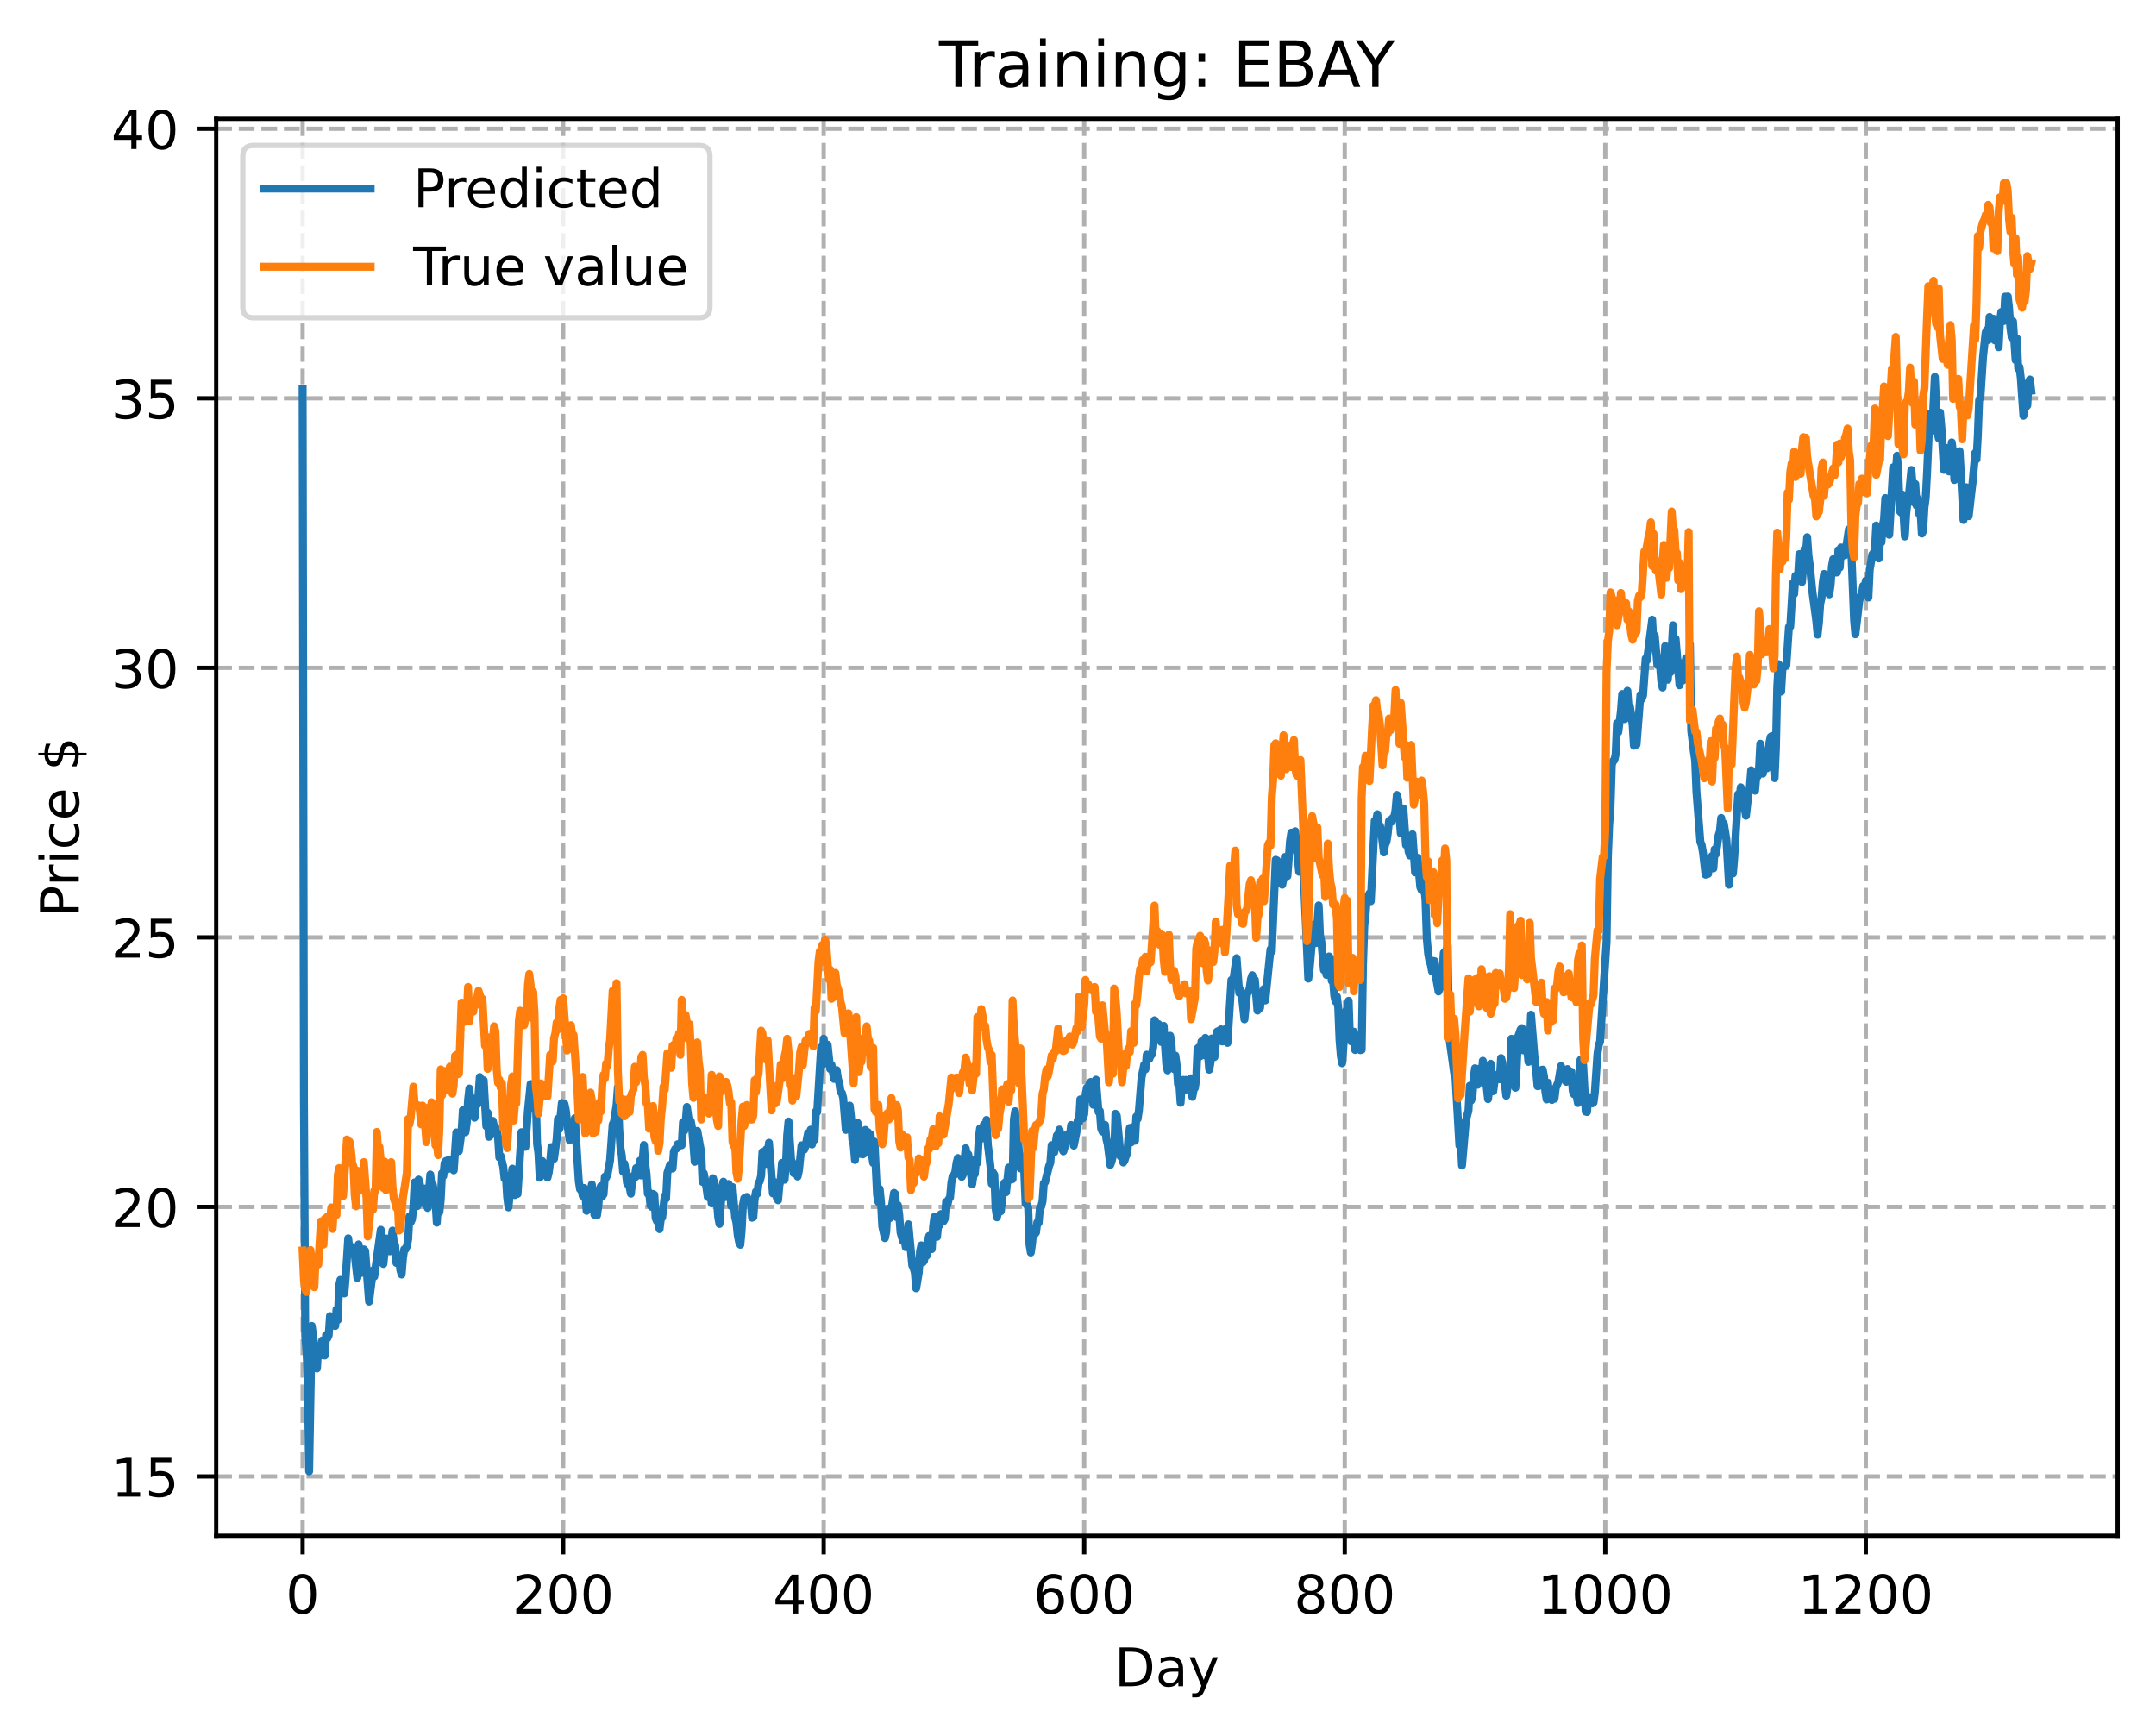 <?xml version="1.0" encoding="utf-8" standalone="no"?>
<!DOCTYPE svg PUBLIC "-//W3C//DTD SVG 1.1//EN"
  "http://www.w3.org/Graphics/SVG/1.1/DTD/svg11.dtd">
<!-- Created with matplotlib (https://matplotlib.org/) -->
<svg height="325.986pt" version="1.1" viewBox="0 0 404.923 325.986" width="404.923pt" xmlns="http://www.w3.org/2000/svg" xmlns:xlink="http://www.w3.org/1999/xlink">
 <defs>
  <style type="text/css">
*{stroke-linecap:butt;stroke-linejoin:round;}
  </style>
 </defs>
 <g id="figure_1">
  <g id="patch_1">
   <path d="M 0 325.986 
L 404.923 325.986 
L 404.923 0 
L 0 0 
z
" style="fill:#ffffff;"/>
  </g>
  <g id="axes_1">
   <g id="patch_2">
    <path d="M 40.603 288.43 
L 397.723 288.43 
L 397.723 22.318 
L 40.603 22.318 
z
" style="fill:#ffffff;"/>
   </g>
   <g id="matplotlib.axis_1">
    <g id="xtick_1">
     <g id="line2d_1">
      <path clip-path="url(#p73049767b7)" d="M 56.836 288.43 
L 56.836 22.318 
" style="fill:none;stroke:#b0b0b0;stroke-dasharray:2.96,1.28;stroke-dashoffset:0;stroke-width:0.8;"/>
     </g>
     <g id="line2d_2">
      <defs>
       <path d="M 0 0 
L 0 3.5 
" id="m6d3dccb7a4" style="stroke:#000000;stroke-width:0.8;"/>
      </defs>
      <g>
       <use style="stroke:#000000;stroke-width:0.8;" x="56.836" xlink:href="#m6d3dccb7a4" y="288.43"/>
      </g>
     </g>
     <g id="text_1">
      <!-- 0 -->
      <defs>
       <path d="M 31.781 66.406 
Q 24.172 66.406 20.328 58.906 
Q 16.5 51.422 16.5 36.375 
Q 16.5 21.391 20.328 13.891 
Q 24.172 6.391 31.781 6.391 
Q 39.453 6.391 43.281 13.891 
Q 47.125 21.391 47.125 36.375 
Q 47.125 51.422 43.281 58.906 
Q 39.453 66.406 31.781 66.406 
z
M 31.781 74.219 
Q 44.047 74.219 50.516 64.516 
Q 56.984 54.828 56.984 36.375 
Q 56.984 17.969 50.516 8.266 
Q 44.047 -1.422 31.781 -1.422 
Q 19.531 -1.422 13.062 8.266 
Q 6.594 17.969 6.594 36.375 
Q 6.594 54.828 13.062 64.516 
Q 19.531 74.219 31.781 74.219 
z
" id="DejaVuSans-48"/>
      </defs>
      <g transform="translate(53.655 303.029)scale(0.1 -0.1)">
       <use xlink:href="#DejaVuSans-48"/>
      </g>
     </g>
    </g>
    <g id="xtick_2">
     <g id="line2d_3">
      <path clip-path="url(#p73049767b7)" d="M 105.766 288.43 
L 105.766 22.318 
" style="fill:none;stroke:#b0b0b0;stroke-dasharray:2.96,1.28;stroke-dashoffset:0;stroke-width:0.8;"/>
     </g>
     <g id="line2d_4">
      <g>
       <use style="stroke:#000000;stroke-width:0.8;" x="105.766" xlink:href="#m6d3dccb7a4" y="288.43"/>
      </g>
     </g>
     <g id="text_2">
      <!-- 200 -->
      <defs>
       <path d="M 19.188 8.297 
L 53.609 8.297 
L 53.609 0 
L 7.328 0 
L 7.328 8.297 
Q 12.938 14.109 22.625 23.891 
Q 32.328 33.688 34.812 36.531 
Q 39.547 41.844 41.422 45.531 
Q 43.312 49.219 43.312 52.781 
Q 43.312 58.594 39.234 62.25 
Q 35.156 65.922 28.609 65.922 
Q 23.969 65.922 18.812 64.312 
Q 13.672 62.703 7.812 59.422 
L 7.812 69.391 
Q 13.766 71.781 18.938 73 
Q 24.125 74.219 28.422 74.219 
Q 39.75 74.219 46.484 68.547 
Q 53.219 62.891 53.219 53.422 
Q 53.219 48.922 51.531 44.891 
Q 49.859 40.875 45.406 35.406 
Q 44.188 33.984 37.641 27.219 
Q 31.109 20.453 19.188 8.297 
z
" id="DejaVuSans-50"/>
      </defs>
      <g transform="translate(96.223 303.029)scale(0.1 -0.1)">
       <use xlink:href="#DejaVuSans-50"/>
       <use x="63.623" xlink:href="#DejaVuSans-48"/>
       <use x="127.246" xlink:href="#DejaVuSans-48"/>
      </g>
     </g>
    </g>
    <g id="xtick_3">
     <g id="line2d_5">
      <path clip-path="url(#p73049767b7)" d="M 154.697 288.43 
L 154.697 22.318 
" style="fill:none;stroke:#b0b0b0;stroke-dasharray:2.96,1.28;stroke-dashoffset:0;stroke-width:0.8;"/>
     </g>
     <g id="line2d_6">
      <g>
       <use style="stroke:#000000;stroke-width:0.8;" x="154.697" xlink:href="#m6d3dccb7a4" y="288.43"/>
      </g>
     </g>
     <g id="text_3">
      <!-- 400 -->
      <defs>
       <path d="M 37.797 64.312 
L 12.891 25.391 
L 37.797 25.391 
z
M 35.203 72.906 
L 47.609 72.906 
L 47.609 25.391 
L 58.016 25.391 
L 58.016 17.188 
L 47.609 17.188 
L 47.609 0 
L 37.797 0 
L 37.797 17.188 
L 4.891 17.188 
L 4.891 26.703 
z
" id="DejaVuSans-52"/>
      </defs>
      <g transform="translate(145.153 303.029)scale(0.1 -0.1)">
       <use xlink:href="#DejaVuSans-52"/>
       <use x="63.623" xlink:href="#DejaVuSans-48"/>
       <use x="127.246" xlink:href="#DejaVuSans-48"/>
      </g>
     </g>
    </g>
    <g id="xtick_4">
     <g id="line2d_7">
      <path clip-path="url(#p73049767b7)" d="M 203.628 288.43 
L 203.628 22.318 
" style="fill:none;stroke:#b0b0b0;stroke-dasharray:2.96,1.28;stroke-dashoffset:0;stroke-width:0.8;"/>
     </g>
     <g id="line2d_8">
      <g>
       <use style="stroke:#000000;stroke-width:0.8;" x="203.628" xlink:href="#m6d3dccb7a4" y="288.43"/>
      </g>
     </g>
     <g id="text_4">
      <!-- 600 -->
      <defs>
       <path d="M 33.016 40.375 
Q 26.375 40.375 22.484 35.828 
Q 18.609 31.297 18.609 23.391 
Q 18.609 15.531 22.484 10.953 
Q 26.375 6.391 33.016 6.391 
Q 39.656 6.391 43.531 10.953 
Q 47.406 15.531 47.406 23.391 
Q 47.406 31.297 43.531 35.828 
Q 39.656 40.375 33.016 40.375 
z
M 52.594 71.297 
L 52.594 62.312 
Q 48.875 64.062 45.094 64.984 
Q 41.312 65.922 37.594 65.922 
Q 27.828 65.922 22.672 59.328 
Q 17.531 52.734 16.797 39.406 
Q 19.672 43.656 24.016 45.922 
Q 28.375 48.188 33.594 48.188 
Q 44.578 48.188 50.953 41.516 
Q 57.328 34.859 57.328 23.391 
Q 57.328 12.156 50.688 5.359 
Q 44.047 -1.422 33.016 -1.422 
Q 20.359 -1.422 13.672 8.266 
Q 6.984 17.969 6.984 36.375 
Q 6.984 53.656 15.188 63.938 
Q 23.391 74.219 37.203 74.219 
Q 40.922 74.219 44.703 73.484 
Q 48.484 72.75 52.594 71.297 
z
" id="DejaVuSans-54"/>
      </defs>
      <g transform="translate(194.084 303.029)scale(0.1 -0.1)">
       <use xlink:href="#DejaVuSans-54"/>
       <use x="63.623" xlink:href="#DejaVuSans-48"/>
       <use x="127.246" xlink:href="#DejaVuSans-48"/>
      </g>
     </g>
    </g>
    <g id="xtick_5">
     <g id="line2d_9">
      <path clip-path="url(#p73049767b7)" d="M 252.558 288.43 
L 252.558 22.318 
" style="fill:none;stroke:#b0b0b0;stroke-dasharray:2.96,1.28;stroke-dashoffset:0;stroke-width:0.8;"/>
     </g>
     <g id="line2d_10">
      <g>
       <use style="stroke:#000000;stroke-width:0.8;" x="252.558" xlink:href="#m6d3dccb7a4" y="288.43"/>
      </g>
     </g>
     <g id="text_5">
      <!-- 800 -->
      <defs>
       <path d="M 31.781 34.625 
Q 24.75 34.625 20.719 30.859 
Q 16.703 27.094 16.703 20.516 
Q 16.703 13.922 20.719 10.156 
Q 24.75 6.391 31.781 6.391 
Q 38.812 6.391 42.859 10.172 
Q 46.922 13.969 46.922 20.516 
Q 46.922 27.094 42.891 30.859 
Q 38.875 34.625 31.781 34.625 
z
M 21.922 38.812 
Q 15.578 40.375 12.031 44.719 
Q 8.5 49.078 8.5 55.328 
Q 8.5 64.062 14.719 69.141 
Q 20.953 74.219 31.781 74.219 
Q 42.672 74.219 48.875 69.141 
Q 55.078 64.062 55.078 55.328 
Q 55.078 49.078 51.531 44.719 
Q 48 40.375 41.703 38.812 
Q 48.828 37.156 52.797 32.312 
Q 56.781 27.484 56.781 20.516 
Q 56.781 9.906 50.312 4.234 
Q 43.844 -1.422 31.781 -1.422 
Q 19.734 -1.422 13.25 4.234 
Q 6.781 9.906 6.781 20.516 
Q 6.781 27.484 10.781 32.312 
Q 14.797 37.156 21.922 38.812 
z
M 18.312 54.391 
Q 18.312 48.734 21.844 45.562 
Q 25.391 42.391 31.781 42.391 
Q 38.141 42.391 41.719 45.562 
Q 45.312 48.734 45.312 54.391 
Q 45.312 60.062 41.719 63.234 
Q 38.141 66.406 31.781 66.406 
Q 25.391 66.406 21.844 63.234 
Q 18.312 60.062 18.312 54.391 
z
" id="DejaVuSans-56"/>
      </defs>
      <g transform="translate(243.015 303.029)scale(0.1 -0.1)">
       <use xlink:href="#DejaVuSans-56"/>
       <use x="63.623" xlink:href="#DejaVuSans-48"/>
       <use x="127.246" xlink:href="#DejaVuSans-48"/>
      </g>
     </g>
    </g>
    <g id="xtick_6">
     <g id="line2d_11">
      <path clip-path="url(#p73049767b7)" d="M 301.489 288.43 
L 301.489 22.318 
" style="fill:none;stroke:#b0b0b0;stroke-dasharray:2.96,1.28;stroke-dashoffset:0;stroke-width:0.8;"/>
     </g>
     <g id="line2d_12">
      <g>
       <use style="stroke:#000000;stroke-width:0.8;" x="301.489" xlink:href="#m6d3dccb7a4" y="288.43"/>
      </g>
     </g>
     <g id="text_6">
      <!-- 1000 -->
      <defs>
       <path d="M 12.406 8.297 
L 28.516 8.297 
L 28.516 63.922 
L 10.984 60.406 
L 10.984 69.391 
L 28.422 72.906 
L 38.281 72.906 
L 38.281 8.297 
L 54.391 8.297 
L 54.391 0 
L 12.406 0 
z
" id="DejaVuSans-49"/>
      </defs>
      <g transform="translate(288.764 303.029)scale(0.1 -0.1)">
       <use xlink:href="#DejaVuSans-49"/>
       <use x="63.623" xlink:href="#DejaVuSans-48"/>
       <use x="127.246" xlink:href="#DejaVuSans-48"/>
       <use x="190.869" xlink:href="#DejaVuSans-48"/>
      </g>
     </g>
    </g>
    <g id="xtick_7">
     <g id="line2d_13">
      <path clip-path="url(#p73049767b7)" d="M 350.419 288.43 
L 350.419 22.318 
" style="fill:none;stroke:#b0b0b0;stroke-dasharray:2.96,1.28;stroke-dashoffset:0;stroke-width:0.8;"/>
     </g>
     <g id="line2d_14">
      <g>
       <use style="stroke:#000000;stroke-width:0.8;" x="350.419" xlink:href="#m6d3dccb7a4" y="288.43"/>
      </g>
     </g>
     <g id="text_7">
      <!-- 1200 -->
      <g transform="translate(337.694 303.029)scale(0.1 -0.1)">
       <use xlink:href="#DejaVuSans-49"/>
       <use x="63.623" xlink:href="#DejaVuSans-50"/>
       <use x="127.246" xlink:href="#DejaVuSans-48"/>
       <use x="190.869" xlink:href="#DejaVuSans-48"/>
      </g>
     </g>
    </g>
    <g id="text_8">
     <!-- Day -->
     <defs>
      <path d="M 19.672 64.797 
L 19.672 8.109 
L 31.594 8.109 
Q 46.688 8.109 53.688 14.938 
Q 60.688 21.781 60.688 36.531 
Q 60.688 51.172 53.688 57.984 
Q 46.688 64.797 31.594 64.797 
z
M 9.812 72.906 
L 30.078 72.906 
Q 51.266 72.906 61.172 64.094 
Q 71.094 55.281 71.094 36.531 
Q 71.094 17.672 61.125 8.828 
Q 51.172 0 30.078 0 
L 9.812 0 
z
" id="DejaVuSans-68"/>
      <path d="M 34.281 27.484 
Q 23.391 27.484 19.188 25 
Q 14.984 22.516 14.984 16.5 
Q 14.984 11.719 18.141 8.906 
Q 21.297 6.109 26.703 6.109 
Q 34.188 6.109 38.703 11.406 
Q 43.219 16.703 43.219 25.484 
L 43.219 27.484 
z
M 52.203 31.203 
L 52.203 0 
L 43.219 0 
L 43.219 8.297 
Q 40.141 3.328 35.547 0.953 
Q 30.953 -1.422 24.312 -1.422 
Q 15.922 -1.422 10.953 3.297 
Q 6 8.016 6 15.922 
Q 6 25.141 12.172 29.828 
Q 18.359 34.516 30.609 34.516 
L 43.219 34.516 
L 43.219 35.406 
Q 43.219 41.609 39.141 45 
Q 35.062 48.391 27.688 48.391 
Q 23 48.391 18.547 47.266 
Q 14.109 46.141 10.016 43.891 
L 10.016 52.203 
Q 14.938 54.109 19.578 55.047 
Q 24.219 56 28.609 56 
Q 40.484 56 46.344 49.844 
Q 52.203 43.703 52.203 31.203 
z
" id="DejaVuSans-97"/>
      <path d="M 32.172 -5.078 
Q 28.375 -14.844 24.75 -17.812 
Q 21.141 -20.797 15.094 -20.797 
L 7.906 -20.797 
L 7.906 -13.281 
L 13.188 -13.281 
Q 16.891 -13.281 18.938 -11.516 
Q 21 -9.766 23.484 -3.219 
L 25.094 0.875 
L 2.984 54.688 
L 12.5 54.688 
L 29.594 11.922 
L 46.688 54.688 
L 56.203 54.688 
z
" id="DejaVuSans-121"/>
     </defs>
     <g transform="translate(209.29 316.707)scale(0.1 -0.1)">
      <use xlink:href="#DejaVuSans-68"/>
      <use x="77.002" xlink:href="#DejaVuSans-97"/>
      <use x="138.281" xlink:href="#DejaVuSans-121"/>
     </g>
    </g>
   </g>
   <g id="matplotlib.axis_2">
    <g id="ytick_1">
     <g id="line2d_15">
      <path clip-path="url(#p73049767b7)" d="M 40.603 277.286 
L 397.723 277.286 
" style="fill:none;stroke:#b0b0b0;stroke-dasharray:2.96,1.28;stroke-dashoffset:0;stroke-width:0.8;"/>
     </g>
     <g id="line2d_16">
      <defs>
       <path d="M 0 0 
L -3.5 0 
" id="m47abb2f4d9" style="stroke:#000000;stroke-width:0.8;"/>
      </defs>
      <g>
       <use style="stroke:#000000;stroke-width:0.8;" x="40.603" xlink:href="#m47abb2f4d9" y="277.286"/>
      </g>
     </g>
     <g id="text_9">
      <!-- 15 -->
      <defs>
       <path d="M 10.797 72.906 
L 49.516 72.906 
L 49.516 64.594 
L 19.828 64.594 
L 19.828 46.734 
Q 21.969 47.469 24.109 47.828 
Q 26.266 48.188 28.422 48.188 
Q 40.625 48.188 47.75 41.5 
Q 54.891 34.812 54.891 23.391 
Q 54.891 11.625 47.562 5.094 
Q 40.234 -1.422 26.906 -1.422 
Q 22.312 -1.422 17.547 -0.641 
Q 12.797 0.141 7.719 1.703 
L 7.719 11.625 
Q 12.109 9.234 16.797 8.062 
Q 21.484 6.891 26.703 6.891 
Q 35.156 6.891 40.078 11.328 
Q 45.016 15.766 45.016 23.391 
Q 45.016 31 40.078 35.438 
Q 35.156 39.891 26.703 39.891 
Q 22.75 39.891 18.812 39.016 
Q 14.891 38.141 10.797 36.281 
z
" id="DejaVuSans-53"/>
      </defs>
      <g transform="translate(20.878 281.085)scale(0.1 -0.1)">
       <use xlink:href="#DejaVuSans-49"/>
       <use x="63.623" xlink:href="#DejaVuSans-53"/>
      </g>
     </g>
    </g>
    <g id="ytick_2">
     <g id="line2d_17">
      <path clip-path="url(#p73049767b7)" d="M 40.603 226.667 
L 397.723 226.667 
" style="fill:none;stroke:#b0b0b0;stroke-dasharray:2.96,1.28;stroke-dashoffset:0;stroke-width:0.8;"/>
     </g>
     <g id="line2d_18">
      <g>
       <use style="stroke:#000000;stroke-width:0.8;" x="40.603" xlink:href="#m47abb2f4d9" y="226.667"/>
      </g>
     </g>
     <g id="text_10">
      <!-- 20 -->
      <g transform="translate(20.878 230.466)scale(0.1 -0.1)">
       <use xlink:href="#DejaVuSans-50"/>
       <use x="63.623" xlink:href="#DejaVuSans-48"/>
      </g>
     </g>
    </g>
    <g id="ytick_3">
     <g id="line2d_19">
      <path clip-path="url(#p73049767b7)" d="M 40.603 176.047 
L 397.723 176.047 
" style="fill:none;stroke:#b0b0b0;stroke-dasharray:2.96,1.28;stroke-dashoffset:0;stroke-width:0.8;"/>
     </g>
     <g id="line2d_20">
      <g>
       <use style="stroke:#000000;stroke-width:0.8;" x="40.603" xlink:href="#m47abb2f4d9" y="176.047"/>
      </g>
     </g>
     <g id="text_11">
      <!-- 25 -->
      <g transform="translate(20.878 179.846)scale(0.1 -0.1)">
       <use xlink:href="#DejaVuSans-50"/>
       <use x="63.623" xlink:href="#DejaVuSans-53"/>
      </g>
     </g>
    </g>
    <g id="ytick_4">
     <g id="line2d_21">
      <path clip-path="url(#p73049767b7)" d="M 40.603 125.428 
L 397.723 125.428 
" style="fill:none;stroke:#b0b0b0;stroke-dasharray:2.96,1.28;stroke-dashoffset:0;stroke-width:0.8;"/>
     </g>
     <g id="line2d_22">
      <g>
       <use style="stroke:#000000;stroke-width:0.8;" x="40.603" xlink:href="#m47abb2f4d9" y="125.428"/>
      </g>
     </g>
     <g id="text_12">
      <!-- 30 -->
      <defs>
       <path d="M 40.578 39.312 
Q 47.656 37.797 51.625 33 
Q 55.609 28.219 55.609 21.188 
Q 55.609 10.406 48.188 4.484 
Q 40.766 -1.422 27.094 -1.422 
Q 22.516 -1.422 17.656 -0.516 
Q 12.797 0.391 7.625 2.203 
L 7.625 11.719 
Q 11.719 9.328 16.594 8.109 
Q 21.484 6.891 26.812 6.891 
Q 36.078 6.891 40.938 10.547 
Q 45.797 14.203 45.797 21.188 
Q 45.797 27.641 41.281 31.266 
Q 36.766 34.906 28.719 34.906 
L 20.219 34.906 
L 20.219 43.016 
L 29.109 43.016 
Q 36.375 43.016 40.234 45.922 
Q 44.094 48.828 44.094 54.297 
Q 44.094 59.906 40.109 62.906 
Q 36.141 65.922 28.719 65.922 
Q 24.656 65.922 20.016 65.031 
Q 15.375 64.156 9.812 62.312 
L 9.812 71.094 
Q 15.438 72.656 20.344 73.438 
Q 25.25 74.219 29.594 74.219 
Q 40.828 74.219 47.359 69.109 
Q 53.906 64.016 53.906 55.328 
Q 53.906 49.266 50.438 45.094 
Q 46.969 40.922 40.578 39.312 
z
" id="DejaVuSans-51"/>
      </defs>
      <g transform="translate(20.878 129.227)scale(0.1 -0.1)">
       <use xlink:href="#DejaVuSans-51"/>
       <use x="63.623" xlink:href="#DejaVuSans-48"/>
      </g>
     </g>
    </g>
    <g id="ytick_5">
     <g id="line2d_23">
      <path clip-path="url(#p73049767b7)" d="M 40.603 74.808 
L 397.723 74.808 
" style="fill:none;stroke:#b0b0b0;stroke-dasharray:2.96,1.28;stroke-dashoffset:0;stroke-width:0.8;"/>
     </g>
     <g id="line2d_24">
      <g>
       <use style="stroke:#000000;stroke-width:0.8;" x="40.603" xlink:href="#m47abb2f4d9" y="74.808"/>
      </g>
     </g>
     <g id="text_13">
      <!-- 35 -->
      <g transform="translate(20.878 78.608)scale(0.1 -0.1)">
       <use xlink:href="#DejaVuSans-51"/>
       <use x="63.623" xlink:href="#DejaVuSans-53"/>
      </g>
     </g>
    </g>
    <g id="ytick_6">
     <g id="line2d_25">
      <path clip-path="url(#p73049767b7)" d="M 40.603 24.189 
L 397.723 24.189 
" style="fill:none;stroke:#b0b0b0;stroke-dasharray:2.96,1.28;stroke-dashoffset:0;stroke-width:0.8;"/>
     </g>
     <g id="line2d_26">
      <g>
       <use style="stroke:#000000;stroke-width:0.8;" x="40.603" xlink:href="#m47abb2f4d9" y="24.189"/>
      </g>
     </g>
     <g id="text_14">
      <!-- 40 -->
      <g transform="translate(20.878 27.988)scale(0.1 -0.1)">
       <use xlink:href="#DejaVuSans-52"/>
       <use x="63.623" xlink:href="#DejaVuSans-48"/>
      </g>
     </g>
    </g>
    <g id="text_15">
     <!-- Price $ -->
     <defs>
      <path d="M 19.672 64.797 
L 19.672 37.406 
L 32.078 37.406 
Q 38.969 37.406 42.719 40.969 
Q 46.484 44.531 46.484 51.125 
Q 46.484 57.672 42.719 61.234 
Q 38.969 64.797 32.078 64.797 
z
M 9.812 72.906 
L 32.078 72.906 
Q 44.344 72.906 50.609 67.359 
Q 56.891 61.812 56.891 51.125 
Q 56.891 40.328 50.609 34.812 
Q 44.344 29.297 32.078 29.297 
L 19.672 29.297 
L 19.672 0 
L 9.812 0 
z
" id="DejaVuSans-80"/>
      <path d="M 41.109 46.297 
Q 39.594 47.172 37.812 47.578 
Q 36.031 48 33.891 48 
Q 26.266 48 22.188 43.047 
Q 18.109 38.094 18.109 28.812 
L 18.109 0 
L 9.078 0 
L 9.078 54.688 
L 18.109 54.688 
L 18.109 46.188 
Q 20.953 51.172 25.484 53.578 
Q 30.031 56 36.531 56 
Q 37.453 56 38.578 55.875 
Q 39.703 55.766 41.062 55.516 
z
" id="DejaVuSans-114"/>
      <path d="M 9.422 54.688 
L 18.406 54.688 
L 18.406 0 
L 9.422 0 
z
M 9.422 75.984 
L 18.406 75.984 
L 18.406 64.594 
L 9.422 64.594 
z
" id="DejaVuSans-105"/>
      <path d="M 48.781 52.594 
L 48.781 44.188 
Q 44.969 46.297 41.141 47.344 
Q 37.312 48.391 33.406 48.391 
Q 24.656 48.391 19.812 42.844 
Q 14.984 37.312 14.984 27.297 
Q 14.984 17.281 19.812 11.734 
Q 24.656 6.203 33.406 6.203 
Q 37.312 6.203 41.141 7.25 
Q 44.969 8.297 48.781 10.406 
L 48.781 2.094 
Q 45.016 0.344 40.984 -0.531 
Q 36.969 -1.422 32.422 -1.422 
Q 20.062 -1.422 12.781 6.344 
Q 5.516 14.109 5.516 27.297 
Q 5.516 40.672 12.859 48.328 
Q 20.219 56 33.016 56 
Q 37.156 56 41.109 55.141 
Q 45.062 54.297 48.781 52.594 
z
" id="DejaVuSans-99"/>
      <path d="M 56.203 29.594 
L 56.203 25.203 
L 14.891 25.203 
Q 15.484 15.922 20.484 11.062 
Q 25.484 6.203 34.422 6.203 
Q 39.594 6.203 44.453 7.469 
Q 49.312 8.734 54.109 11.281 
L 54.109 2.781 
Q 49.266 0.734 44.188 -0.344 
Q 39.109 -1.422 33.891 -1.422 
Q 20.797 -1.422 13.156 6.188 
Q 5.516 13.812 5.516 26.812 
Q 5.516 40.234 12.766 48.109 
Q 20.016 56 32.328 56 
Q 43.359 56 49.781 48.891 
Q 56.203 41.797 56.203 29.594 
z
M 47.219 32.234 
Q 47.125 39.594 43.094 43.984 
Q 39.062 48.391 32.422 48.391 
Q 24.906 48.391 20.391 44.141 
Q 15.875 39.891 15.188 32.172 
z
" id="DejaVuSans-101"/>
      <path id="DejaVuSans-32"/>
      <path d="M 33.797 -14.703 
L 28.906 -14.703 
L 28.859 0 
Q 23.734 0.094 18.609 1.188 
Q 13.484 2.297 8.297 4.5 
L 8.297 13.281 
Q 13.281 10.156 18.375 8.562 
Q 23.484 6.984 28.906 6.938 
L 28.906 29.203 
Q 18.109 30.953 13.203 35.156 
Q 8.297 39.359 8.297 46.688 
Q 8.297 54.641 13.625 59.219 
Q 18.953 63.812 28.906 64.5 
L 28.906 75.984 
L 33.797 75.984 
L 33.797 64.656 
Q 38.328 64.453 42.578 63.688 
Q 46.828 62.938 50.875 61.625 
L 50.875 53.078 
Q 46.828 55.125 42.547 56.25 
Q 38.281 57.375 33.797 57.562 
L 33.797 36.719 
Q 44.875 35.016 50.094 30.609 
Q 55.328 26.219 55.328 18.609 
Q 55.328 10.359 49.781 5.594 
Q 44.234 0.828 33.797 0.094 
z
M 28.906 37.594 
L 28.906 57.625 
Q 23.25 56.984 20.266 54.391 
Q 17.281 51.812 17.281 47.516 
Q 17.281 43.312 20.031 40.969 
Q 22.797 38.625 28.906 37.594 
z
M 33.797 28.219 
L 33.797 7.078 
Q 39.984 7.906 43.141 10.594 
Q 46.297 13.281 46.297 17.672 
Q 46.297 21.969 43.281 24.5 
Q 40.281 27.047 33.797 28.219 
z
" id="DejaVuSans-36"/>
     </defs>
     <g transform="translate(14.798 172.342)rotate(-90)scale(0.1 -0.1)">
      <use xlink:href="#DejaVuSans-80"/>
      <use x="58.553" xlink:href="#DejaVuSans-114"/>
      <use x="99.666" xlink:href="#DejaVuSans-105"/>
      <use x="127.449" xlink:href="#DejaVuSans-99"/>
      <use x="182.43" xlink:href="#DejaVuSans-101"/>
      <use x="243.953" xlink:href="#DejaVuSans-32"/>
      <use x="275.74" xlink:href="#DejaVuSans-36"/>
     </g>
    </g>
   </g>
   <g id="line2d_27">
    <path clip-path="url(#p73049767b7)" d="M 56.836 73.078 
L 57.081 206.877 
L 57.325 250.925 
L 57.57 253.778 
L 57.814 259.348 
L 58.059 276.334 
L 58.548 249.025 
L 59.038 252.706 
L 59.282 256.185 
L 59.527 257.013 
L 59.772 252.988 
L 60.016 252.951 
L 60.261 254.545 
L 60.506 251.773 
L 60.75 252.572 
L 60.995 254.576 
L 61.24 250.72 
L 61.484 251.328 
L 61.729 250.802 
L 61.974 247.177 
L 62.218 249.022 
L 62.463 248.448 
L 62.708 248.285 
L 62.952 249.039 
L 63.197 245.939 
L 63.441 247.907 
L 63.686 241.424 
L 63.931 240.376 
L 64.175 240.541 
L 64.42 240.37 
L 64.665 242.926 
L 64.909 240.086 
L 65.399 232.576 
L 65.643 234.854 
L 65.888 235.226 
L 66.133 234.207 
L 66.622 235.656 
L 67.111 240.013 
L 67.356 233.713 
L 67.845 239.09 
L 68.335 234.656 
L 68.579 234.937 
L 69.313 244.462 
L 70.047 238.594 
L 70.292 239.747 
L 71.515 230.977 
L 71.76 233.029 
L 72.004 237.395 
L 72.494 232.607 
L 72.738 234.977 
L 72.983 234.446 
L 73.228 235.017 
L 73.717 231.128 
L 73.962 233.396 
L 74.206 233.804 
L 74.451 237.199 
L 74.696 237.182 
L 74.94 235.888 
L 75.185 238.552 
L 75.429 239.375 
L 75.674 236.29 
L 75.919 234.636 
L 76.163 234.621 
L 76.408 234.072 
L 76.653 232.806 
L 76.897 228.459 
L 77.142 229.514 
L 77.387 228.969 
L 77.631 226.786 
L 77.876 222.066 
L 78.121 223.383 
L 78.365 226.534 
L 78.61 221.543 
L 78.855 222.409 
L 79.344 225.944 
L 79.833 223.228 
L 80.078 225.878 
L 80.323 226.875 
L 80.812 220.598 
L 81.056 222.9 
L 81.301 222.543 
L 81.79 225.724 
L 82.035 229.639 
L 82.28 225.586 
L 82.524 227.663 
L 82.769 225.363 
L 83.014 220.356 
L 83.258 220.867 
L 83.503 218.44 
L 83.748 218.048 
L 83.992 219.635 
L 84.237 217.833 
L 84.482 218.5 
L 84.726 218.147 
L 84.971 219.441 
L 85.216 219.811 
L 85.705 212.686 
L 85.95 213.652 
L 86.194 216.182 
L 86.684 212.583 
L 86.928 208.505 
L 87.173 211.702 
L 87.417 212.652 
L 87.662 210.887 
L 87.907 206.599 
L 88.151 204.445 
L 88.396 207.816 
L 88.641 206.224 
L 88.885 207.706 
L 89.13 209.916 
L 89.375 207.17 
L 89.619 207.461 
L 89.864 205.648 
L 90.109 202.292 
L 90.598 206.226 
L 90.843 202.911 
L 91.332 211.52 
L 91.577 208.98 
L 91.821 213.512 
L 92.066 213.306 
L 92.555 210.52 
L 92.8 211.612 
L 93.044 211.713 
L 93.289 212.133 
L 93.534 213.583 
L 93.778 217.392 
L 94.023 217.1 
L 94.512 219.123 
L 94.757 221.371 
L 95.002 220.766 
L 95.246 224.783 
L 95.491 226.768 
L 96.225 219.487 
L 96.47 219.928 
L 96.714 224.448 
L 96.959 223.621 
L 97.204 224.232 
L 97.938 212.642 
L 98.182 214.08 
L 98.427 213.814 
L 98.672 215.392 
L 99.161 208.442 
L 99.65 203.598 
L 100.139 208.124 
L 100.384 206.868 
L 100.629 206.314 
L 100.873 214.855 
L 101.118 216.613 
L 101.363 221.181 
L 101.607 220.615 
L 101.852 218.065 
L 102.097 219.685 
L 102.341 219.973 
L 102.586 219.183 
L 102.831 221.164 
L 103.075 220.144 
L 103.32 218.237 
L 103.565 215.441 
L 103.809 217.29 
L 104.054 217.632 
L 104.543 213.928 
L 104.788 210.143 
L 105.032 212.089 
L 105.522 207.158 
L 105.766 208.702 
L 106.011 207.312 
L 106.256 208.471 
L 106.745 212.58 
L 106.99 214.135 
L 107.234 213.654 
L 107.479 212.04 
L 107.724 212.425 
L 107.968 210.016 
L 108.458 218.08 
L 108.702 221.882 
L 108.947 223.373 
L 109.192 223.345 
L 109.436 224.613 
L 109.681 223.113 
L 109.926 224.274 
L 110.17 227.413 
L 110.415 225.97 
L 110.66 225.606 
L 111.149 222.449 
L 111.393 224.414 
L 111.638 228.143 
L 111.883 227.644 
L 112.127 228.258 
L 112.372 226.481 
L 112.617 223.403 
L 112.861 222.769 
L 113.106 224.68 
L 113.351 224.311 
L 113.595 220.993 
L 113.84 221.168 
L 114.085 220.661 
L 114.574 217.904 
L 115.063 211.175 
L 115.308 210.705 
L 115.797 207.515 
L 116.042 204.171 
L 116.287 211.939 
L 116.531 215.627 
L 116.776 217.01 
L 117.02 220.07 
L 117.265 218.556 
L 117.51 219.992 
L 117.754 222.158 
L 118.244 222.97 
L 118.488 224.191 
L 118.733 221.779 
L 118.978 220.817 
L 119.222 221.177 
L 119.467 219.383 
L 119.712 220.809 
L 120.201 217.99 
L 120.446 220.768 
L 120.935 215.061 
L 121.18 218.678 
L 121.424 220.469 
L 121.669 224.191 
L 121.914 223.949 
L 122.158 226.392 
L 122.403 226.667 
L 122.648 224.241 
L 122.892 224.4 
L 123.137 228.778 
L 123.381 229.356 
L 123.626 229.056 
L 123.871 230.854 
L 124.115 228.852 
L 124.36 228.68 
L 124.849 224.616 
L 125.094 225.11 
L 125.339 220.291 
L 125.828 218.794 
L 126.073 218.946 
L 126.317 219.467 
L 126.562 216.253 
L 126.807 215.79 
L 127.051 215.723 
L 127.296 214.889 
L 127.541 215.24 
L 127.785 214.789 
L 128.03 215.095 
L 128.275 210.752 
L 128.519 212.382 
L 128.764 210.911 
L 129.008 207.902 
L 129.498 211.391 
L 129.742 210.558 
L 129.987 211.942 
L 130.476 218.206 
L 130.721 217.386 
L 130.966 212.407 
L 131.7 216.473 
L 131.944 221.978 
L 132.189 220.379 
L 132.678 223.06 
L 132.923 224.818 
L 133.168 223.405 
L 133.412 223.776 
L 133.657 226.022 
L 133.902 221.288 
L 134.146 222.128 
L 134.391 225.025 
L 134.636 225.417 
L 134.88 228.568 
L 135.125 229.879 
L 135.614 222.935 
L 135.859 221.934 
L 136.103 224.846 
L 136.348 224.727 
L 136.593 222.486 
L 136.837 222.372 
L 137.082 223.747 
L 137.327 226.52 
L 137.571 222.948 
L 138.061 228.615 
L 138.305 229.618 
L 138.55 231.957 
L 138.795 233.219 
L 139.039 233.781 
L 139.284 231.112 
L 139.529 226.326 
L 139.773 225.06 
L 140.018 225.909 
L 140.263 224.799 
L 140.752 225.615 
L 140.996 225.598 
L 141.241 228.704 
L 141.486 228.603 
L 141.73 225.235 
L 141.975 223.814 
L 142.22 224.207 
L 142.464 222.199 
L 142.709 221.831 
L 142.954 220.781 
L 143.198 216.366 
L 143.688 218.637 
L 143.932 215.862 
L 144.177 216.825 
L 144.422 214.623 
L 145.156 224.143 
L 145.4 221.966 
L 145.645 222.572 
L 145.89 224.971 
L 146.134 225.423 
L 146.379 222.62 
L 146.624 221.557 
L 146.868 218.408 
L 147.113 218.965 
L 147.357 221.57 
L 147.602 218.825 
L 147.847 213.195 
L 148.091 210.635 
L 148.581 217.852 
L 148.825 218.357 
L 149.07 220.341 
L 149.559 219.631 
L 149.804 220.965 
L 150.049 219.851 
L 150.538 215.104 
L 150.783 215.829 
L 151.027 215.935 
L 151.272 215.332 
L 151.761 212.819 
L 152.006 213.627 
L 152.251 212.174 
L 152.495 214.952 
L 152.74 214.11 
L 152.984 214.042 
L 153.229 208.748 
L 153.474 208.866 
L 154.208 196.705 
L 154.452 200.042 
L 154.697 195.079 
L 154.942 197.364 
L 155.186 196.239 
L 155.431 196.197 
L 155.92 200.773 
L 156.165 199.99 
L 156.654 202.632 
L 156.899 201.033 
L 157.144 200.992 
L 157.388 202.648 
L 157.633 203.443 
L 157.878 205.096 
L 158.122 205.267 
L 158.367 206.225 
L 158.856 212.208 
L 159.101 212.119 
L 159.59 207.653 
L 159.835 209.843 
L 160.079 214.023 
L 160.324 214.993 
L 160.569 217.863 
L 161.058 210.888 
L 161.547 216.726 
L 161.792 215.968 
L 162.037 216.814 
L 162.281 216.659 
L 162.526 212.218 
L 162.771 214.559 
L 163.015 212.642 
L 163.26 213.338 
L 163.505 213.052 
L 163.749 216.858 
L 163.994 218.42 
L 164.239 214.409 
L 164.728 224.46 
L 164.972 225.741 
L 165.217 223.309 
L 165.462 225.791 
L 165.706 230.374 
L 166.196 232.536 
L 166.44 231.4 
L 166.685 227.115 
L 166.93 226.979 
L 167.174 228.758 
L 167.908 224.038 
L 168.153 224.259 
L 168.398 228.591 
L 168.642 226.346 
L 168.887 228.115 
L 169.132 231.489 
L 169.621 233.133 
L 169.866 232.239 
L 170.11 234.231 
L 170.355 234.224 
L 170.6 229.943 
L 171.333 237.669 
L 171.578 238.161 
L 171.823 239.032 
L 172.067 241.962 
L 172.557 239.02 
L 172.801 234.978 
L 173.046 233.891 
L 173.291 237.109 
L 173.535 236.824 
L 173.78 235.469 
L 174.025 235.861 
L 174.269 232.99 
L 174.514 232.116 
L 174.759 233.831 
L 175.003 234.596 
L 175.248 230.362 
L 175.493 228.556 
L 175.982 232.293 
L 176.227 229.838 
L 176.471 230.123 
L 176.716 228.022 
L 176.96 228.442 
L 177.205 229.369 
L 177.45 228.917 
L 177.694 225.718 
L 177.939 226.293 
L 178.184 225.219 
L 178.428 224.916 
L 178.673 222.189 
L 178.918 220.859 
L 179.162 220.751 
L 179.407 220.121 
L 179.652 218.349 
L 179.896 217.504 
L 180.141 218.713 
L 180.386 220.614 
L 180.63 221.02 
L 180.875 220.554 
L 181.364 215.662 
L 181.609 216.795 
L 181.854 216.804 
L 182.098 218.235 
L 182.588 222.415 
L 182.832 220.733 
L 183.077 220.496 
L 183.321 217.649 
L 183.566 218.392 
L 183.811 213.936 
L 184.055 211.941 
L 184.3 213.874 
L 184.545 212.015 
L 184.789 211.212 
L 185.034 212.391 
L 185.279 210.339 
L 185.523 214.941 
L 186.013 219.007 
L 186.257 222.304 
L 186.502 220.226 
L 186.747 220.659 
L 186.991 226.967 
L 187.236 228.63 
L 187.725 226.683 
L 187.97 227.486 
L 188.215 225.698 
L 188.459 222.58 
L 188.704 222.112 
L 188.948 223.922 
L 189.438 219.28 
L 189.927 221.549 
L 190.172 221.455 
L 190.416 210.266 
L 190.661 208.711 
L 190.906 212.424 
L 191.15 213.618 
L 191.64 219.445 
L 191.884 217.284 
L 192.129 217.191 
L 192.374 220.28 
L 192.618 226.079 
L 192.863 226.27 
L 193.108 226.806 
L 193.352 233.741 
L 193.597 235.242 
L 193.842 233.54 
L 194.086 230.803 
L 194.331 231.798 
L 194.575 231.491 
L 194.82 229.572 
L 195.065 229.686 
L 195.309 226.888 
L 195.554 226.583 
L 195.799 225.624 
L 196.043 222.231 
L 196.288 222.015 
L 197.022 219.005 
L 197.267 218.361 
L 197.511 215.071 
L 198.001 216.405 
L 198.49 213.246 
L 198.735 213.211 
L 198.979 212.15 
L 199.224 213.274 
L 199.469 215.752 
L 199.713 216.234 
L 200.203 214.646 
L 200.447 213.043 
L 200.692 213.726 
L 200.936 213.257 
L 201.181 211.295 
L 201.426 212.1 
L 201.67 215.163 
L 202.16 212.704 
L 202.404 210.43 
L 202.649 210.828 
L 202.894 206.487 
L 203.383 210.031 
L 203.628 209.281 
L 203.872 205.74 
L 204.117 204.286 
L 204.362 205.278 
L 204.606 203.511 
L 204.851 203.213 
L 205.096 204.883 
L 205.34 207.495 
L 205.585 206.948 
L 205.83 202.782 
L 206.319 208.835 
L 206.563 208.664 
L 206.808 211.973 
L 207.053 212.54 
L 207.297 211.31 
L 207.542 211.267 
L 207.787 213.902 
L 208.031 214.89 
L 208.521 218.799 
L 208.765 218.155 
L 209.01 217.103 
L 209.255 216.857 
L 209.499 209.187 
L 209.744 209.538 
L 210.478 217.232 
L 210.723 216.678 
L 210.967 218.333 
L 211.212 217.923 
L 211.457 217.123 
L 211.701 216.788 
L 211.946 213.521 
L 212.191 211.844 
L 212.435 214.566 
L 212.68 211.703 
L 213.169 214.25 
L 213.414 209.71 
L 213.658 210.152 
L 213.903 208.537 
L 214.392 202.431 
L 214.882 199.991 
L 215.126 200.836 
L 215.371 198.086 
L 215.86 198.881 
L 216.105 198.256 
L 216.35 198.042 
L 216.594 196.552 
L 216.839 191.627 
L 217.084 192.031 
L 217.328 194.274 
L 217.573 192.335 
L 218.062 195.679 
L 218.307 192.831 
L 218.551 192.67 
L 219.041 199.914 
L 219.285 201.042 
L 219.775 194.532 
L 220.019 196.121 
L 220.264 200.118 
L 220.509 200.81 
L 220.753 198.263 
L 220.998 200.094 
L 221.243 203.647 
L 221.487 203.598 
L 221.732 207.132 
L 221.977 203.05 
L 222.221 202.816 
L 222.466 204.79 
L 222.711 202.821 
L 222.955 204.306 
L 223.2 204.588 
L 223.689 202.525 
L 223.934 206 
L 224.179 204.669 
L 224.423 204.322 
L 224.668 202.568 
L 224.912 196.945 
L 225.157 196.708 
L 225.402 198.398 
L 225.646 195.603 
L 226.136 198.189 
L 226.38 194.93 
L 226.625 195.148 
L 227.114 200.903 
L 227.359 199.464 
L 227.604 195.037 
L 228.093 198.53 
L 228.582 193.758 
L 229.072 193.519 
L 229.316 193.327 
L 229.561 195.604 
L 229.806 194.026 
L 230.05 193.323 
L 230.295 195.205 
L 230.539 195.868 
L 231.273 184.056 
L 231.518 184.982 
L 232.007 181.414 
L 232.252 179.96 
L 232.741 186.499 
L 232.986 185.84 
L 233.231 186.971 
L 233.72 191.447 
L 234.209 186.641 
L 234.454 186.345 
L 234.699 185.595 
L 234.943 183.89 
L 235.188 183.16 
L 235.433 183.847 
L 235.677 184.005 
L 236.167 189.802 
L 236.411 188.176 
L 236.656 189.295 
L 236.9 186.67 
L 237.145 186.546 
L 237.39 185.731 
L 237.634 187.904 
L 238.613 178.299 
L 238.858 178.679 
L 239.592 161.48 
L 239.836 161.593 
L 240.081 162.676 
L 240.326 165.2 
L 240.57 164.721 
L 240.815 166.163 
L 241.06 165.058 
L 241.304 160.961 
L 241.549 162.293 
L 241.794 164.54 
L 242.283 157.938 
L 242.527 156.382 
L 242.772 159.498 
L 243.017 158.628 
L 243.261 156.119 
L 243.995 163.731 
L 244.485 159.531 
L 244.729 161.446 
L 245.708 183.802 
L 245.953 182.079 
L 246.687 173.66 
L 246.931 175.039 
L 247.176 177.124 
L 247.665 170.044 
L 247.91 175.648 
L 248.155 176.795 
L 248.644 182.187 
L 248.888 181.461 
L 249.133 183.107 
L 249.378 181.914 
L 249.622 179.637 
L 249.867 179.98 
L 250.112 184.211 
L 250.356 184.037 
L 250.601 187.07 
L 250.846 188.094 
L 251.09 187.168 
L 251.335 189.273 
L 251.58 195.379 
L 251.824 198.342 
L 252.069 199.699 
L 252.803 189.839 
L 253.048 189.955 
L 253.292 187.968 
L 253.537 195.362 
L 253.782 195.596 
L 254.026 194.202 
L 254.271 193.765 
L 254.515 197.206 
L 254.76 195.744 
L 255.005 195.409 
L 255.249 196.753 
L 255.494 197.236 
L 255.739 197.174 
L 255.983 181.355 
L 256.228 173.886 
L 256.473 171.708 
L 256.717 168.466 
L 256.962 168.303 
L 257.207 167.793 
L 257.451 169.252 
L 258.185 154.159 
L 258.43 154.158 
L 258.675 152.921 
L 258.919 155.194 
L 259.164 155.066 
L 259.409 156.062 
L 259.898 160.103 
L 260.143 158.609 
L 260.387 158.151 
L 260.632 156.572 
L 260.876 154.198 
L 261.121 153.984 
L 261.366 154.332 
L 261.61 153.572 
L 261.855 153.483 
L 262.1 152.069 
L 262.344 149.297 
L 262.589 150.219 
L 263.078 156.529 
L 263.323 152.407 
L 263.568 151.837 
L 264.057 158.695 
L 264.302 157.757 
L 264.546 159.909 
L 264.791 160.687 
L 265.036 157.235 
L 265.28 156.681 
L 265.77 163.848 
L 266.014 163.8 
L 266.259 161.12 
L 266.748 166.625 
L 266.993 167.181 
L 267.237 163.782 
L 267.727 169.093 
L 267.971 176.276 
L 268.216 179.057 
L 268.461 180.465 
L 268.705 181.083 
L 268.95 182.431 
L 269.195 180.489 
L 269.439 180.522 
L 269.684 183.447 
L 270.173 186.21 
L 270.418 185.642 
L 270.663 185.384 
L 270.907 182.945 
L 271.152 178.972 
L 271.397 180.256 
L 271.641 178.353 
L 271.886 177.619 
L 272.131 194.464 
L 273.109 201.538 
L 273.354 202.315 
L 274.088 215.143 
L 274.332 214.11 
L 274.577 218.901 
L 275.311 210.439 
L 275.8 208.577 
L 276.045 203.912 
L 276.29 206.7 
L 276.534 206.071 
L 276.779 202.47 
L 277.024 200.635 
L 277.268 201.434 
L 277.513 203.734 
L 277.758 200.732 
L 278.002 202.356 
L 278.247 203.049 
L 278.491 199.235 
L 278.736 200.538 
L 278.981 202.966 
L 279.225 204.21 
L 279.47 206.431 
L 279.715 204.545 
L 279.959 199.783 
L 280.204 204.111 
L 280.449 204.946 
L 280.693 203.128 
L 281.183 201.848 
L 281.427 201.929 
L 281.672 202.694 
L 281.917 198.724 
L 282.161 199.568 
L 282.406 202.643 
L 282.651 203.73 
L 282.895 205.793 
L 283.385 202.583 
L 283.629 202.459 
L 283.874 195.094 
L 284.118 201.155 
L 284.363 202.122 
L 284.608 204.297 
L 284.852 200.439 
L 285.097 194.751 
L 285.586 193.353 
L 285.831 193.101 
L 286.076 197.273 
L 286.565 194.034 
L 287.054 199.435 
L 287.299 196.726 
L 287.544 190.575 
L 288.278 199.582 
L 288.522 201.313 
L 288.767 203.996 
L 289.012 203.966 
L 289.501 200.951 
L 289.746 200.891 
L 289.99 202.211 
L 290.235 204.983 
L 290.479 206.489 
L 290.724 203.365 
L 290.969 206.004 
L 291.213 205.617 
L 291.458 206.589 
L 291.703 206.227 
L 291.947 206.364 
L 292.192 204.319 
L 292.681 203.182 
L 293.171 200.227 
L 293.415 201.81 
L 293.66 201.751 
L 293.905 202.094 
L 294.149 203.178 
L 294.394 200.789 
L 294.639 201.122 
L 294.883 202.403 
L 295.128 201.29 
L 295.373 204.874 
L 295.617 205.516 
L 295.862 204.411 
L 296.351 207.163 
L 296.84 199.049 
L 297.085 200.167 
L 297.33 199.981 
L 297.819 208.778 
L 298.064 208.844 
L 298.308 206.003 
L 298.553 206.134 
L 299.042 207.22 
L 299.287 207.059 
L 299.532 205.155 
L 300.021 197.974 
L 300.266 196.26 
L 300.51 195.656 
L 301.734 176.803 
L 301.978 160.932 
L 302.223 154.858 
L 302.467 151.665 
L 302.712 143.671 
L 302.957 142.926 
L 303.201 142.749 
L 303.446 141.634 
L 303.691 135.851 
L 303.935 137.518 
L 304.425 133.584 
L 304.669 130.349 
L 304.914 134.023 
L 305.159 135.05 
L 305.648 129.744 
L 305.893 133.231 
L 306.137 132.764 
L 306.627 136.144 
L 306.871 140.058 
L 307.116 137.545 
L 307.361 139.843 
L 308.094 130.483 
L 308.339 131.285 
L 308.584 130.607 
L 309.073 123.678 
L 309.318 124.009 
L 310.296 116.392 
L 310.541 120.914 
L 310.786 119.386 
L 311.275 124.913 
L 311.52 123.528 
L 311.764 124.872 
L 312.009 127.992 
L 312.254 129.127 
L 312.743 121.339 
L 313.232 127.661 
L 313.477 124.698 
L 313.722 126.277 
L 314.211 117.431 
L 314.455 122.494 
L 314.7 119.994 
L 315.434 128.705 
L 315.679 124.542 
L 315.923 127.875 
L 316.168 127.726 
L 316.413 126.175 
L 316.657 123.614 
L 317.147 126.785 
L 317.391 120.998 
L 317.636 137.269 
L 318.125 141.172 
L 318.37 142.829 
L 318.615 148.699 
L 319.349 158.137 
L 319.593 158.714 
L 319.838 160.117 
L 320.327 164.279 
L 320.572 163.566 
L 320.816 164.127 
L 321.061 161.196 
L 321.306 162.038 
L 321.55 160.76 
L 321.795 163.097 
L 322.04 159.516 
L 322.284 160.404 
L 322.774 156.885 
L 323.018 156.144 
L 323.263 153.62 
L 323.508 155.272 
L 323.752 154.659 
L 324.242 157.715 
L 324.731 166.162 
L 324.976 161.769 
L 325.22 160.756 
L 325.465 164.059 
L 325.71 161.133 
L 326.443 149.172 
L 326.688 149.854 
L 326.933 147.873 
L 327.177 148.591 
L 327.911 153.21 
L 328.401 148.983 
L 328.645 147.754 
L 328.89 144.674 
L 329.135 146.749 
L 329.624 148.501 
L 329.869 145.711 
L 330.113 145.807 
L 330.358 144.383 
L 330.603 139.677 
L 330.847 141.354 
L 331.092 145.297 
L 331.337 143.07 
L 331.581 142.888 
L 331.826 144.322 
L 332.07 142.589 
L 332.315 139.445 
L 332.56 138.389 
L 332.804 138.23 
L 333.294 146.142 
L 333.538 140.518 
L 333.783 129.239 
L 334.028 124.736 
L 334.517 129.884 
L 334.762 125.626 
L 335.251 125.018 
L 335.496 124.991 
L 335.985 117.742 
L 336.23 117.68 
L 336.719 109.549 
L 336.964 111.563 
L 337.208 108.153 
L 337.453 108.618 
L 337.698 108.097 
L 337.942 104.074 
L 338.187 105.976 
L 338.431 109.305 
L 338.921 103.054 
L 339.165 103.991 
L 339.41 100.891 
L 339.655 104.355 
L 339.899 106.163 
L 340.389 111.108 
L 341.123 116.589 
L 341.367 119.19 
L 341.612 117.005 
L 341.857 113.419 
L 342.101 112.338 
L 342.346 109.353 
L 342.591 107.799 
L 342.835 110.09 
L 343.08 108.026 
L 343.325 109.067 
L 343.569 111.628 
L 343.814 109.879 
L 344.058 106.314 
L 344.303 105.024 
L 344.548 105.223 
L 344.792 107.531 
L 345.037 107.509 
L 345.282 103.326 
L 345.526 106.605 
L 345.771 102.829 
L 346.016 104.456 
L 346.26 104.108 
L 346.505 104.27 
L 346.994 101.083 
L 347.239 99.412 
L 347.484 102.646 
L 347.728 104.158 
L 348.218 116.436 
L 348.462 119.127 
L 349.196 112.882 
L 349.441 111.977 
L 349.686 111.561 
L 349.93 110.038 
L 350.175 111.223 
L 350.419 109.057 
L 350.664 109.68 
L 350.909 112.222 
L 351.153 107.045 
L 351.643 104.14 
L 351.887 103.869 
L 352.132 103.139 
L 352.377 98.707 
L 352.621 103.961 
L 352.866 104.884 
L 353.111 101.238 
L 353.355 101.858 
L 353.6 98.709 
L 353.845 97.544 
L 354.089 93.543 
L 354.823 100.441 
L 355.557 87.77 
L 355.802 90.784 
L 356.046 88.699 
L 356.291 85.594 
L 356.536 88.739 
L 356.78 95.977 
L 357.025 96.256 
L 357.27 92.884 
L 357.759 100.759 
L 358.004 96.54 
L 358.248 94.353 
L 358.493 93.283 
L 358.982 88.267 
L 359.472 94.363 
L 359.716 90.905 
L 359.961 94.959 
L 360.206 93.669 
L 360.45 96.524 
L 360.695 95.959 
L 360.94 100.214 
L 361.184 99.762 
L 361.429 95.396 
L 361.674 93.523 
L 361.918 88.974 
L 362.407 77.704 
L 362.652 79.812 
L 362.897 80.871 
L 363.386 70.784 
L 363.875 80.954 
L 364.12 82.317 
L 364.365 77.486 
L 364.609 80.218 
L 365.099 88.251 
L 365.343 84.066 
L 365.833 88.001 
L 366.077 88.548 
L 366.567 83.088 
L 366.811 85.108 
L 367.056 90.149 
L 367.545 85.916 
L 367.79 85.51 
L 368.034 84.745 
L 368.524 93.247 
L 368.768 97.659 
L 369.258 91.512 
L 369.747 96.941 
L 370.236 92.601 
L 370.481 90.546 
L 370.97 85.083 
L 371.215 86.261 
L 371.46 81.801 
L 371.704 75.158 
L 371.949 74.64 
L 372.438 67.079 
L 372.928 62.467 
L 373.172 61.949 
L 373.417 63.862 
L 373.662 59.534 
L 373.906 60.767 
L 374.151 62.728 
L 374.395 59.87 
L 374.64 63.919 
L 374.885 62.83 
L 375.129 60.408 
L 375.374 65.219 
L 375.619 60.399 
L 375.863 58.597 
L 376.108 58.831 
L 376.353 60.293 
L 376.597 55.707 
L 376.842 56.89 
L 377.087 55.684 
L 377.331 57.886 
L 377.576 61.553 
L 377.821 63.384 
L 378.065 60.351 
L 378.555 67.627 
L 378.799 63.58 
L 379.044 69.2 
L 379.289 68.943 
L 379.533 70.988 
L 380.022 78.091 
L 380.267 75.323 
L 380.512 76.431 
L 380.756 76.148 
L 381.001 71.768 
L 381.246 71.28 
L 381.49 73.368 
L 381.49 73.368 
" style="fill:none;stroke:#1f77b4;stroke-linecap:square;stroke-width:1.5;"/>
   </g>
   <g id="line2d_28">
    <path clip-path="url(#p73049767b7)" d="M 56.836 234.867 
L 57.081 240.435 
L 57.325 242.156 
L 57.57 242.662 
L 57.814 239.524 
L 58.059 238.41 
L 58.304 234.766 
L 58.793 240.536 
L 59.038 241.751 
L 59.282 236.082 
L 59.527 235.879 
L 59.772 237.499 
L 60.261 229.4 
L 60.75 233.753 
L 60.995 228.894 
L 61.24 229.704 
L 61.484 228.489 
L 61.729 228.995 
L 61.974 229.096 
L 62.218 226.768 
L 62.463 230.817 
L 62.708 226.869 
L 62.952 227.375 
L 63.197 228.185 
L 63.441 220.694 
L 63.686 219.377 
L 63.931 222.313 
L 64.175 223.225 
L 64.42 224.642 
L 65.154 214.012 
L 65.399 216.239 
L 65.643 214.417 
L 65.888 215.733 
L 66.133 218.365 
L 66.377 219.074 
L 66.622 224.541 
L 66.867 226.565 
L 67.111 219.884 
L 67.356 223.022 
L 67.601 223.63 
L 68.09 222.111 
L 68.335 218.264 
L 68.824 224.946 
L 69.069 232.235 
L 69.802 225.249 
L 70.047 227.173 
L 70.292 223.63 
L 70.536 223.731 
L 70.781 212.594 
L 71.026 216.239 
L 71.27 215.429 
L 71.76 220.896 
L 72.004 223.123 
L 72.249 218.163 
L 72.494 223.528 
L 72.738 219.377 
L 72.983 221.706 
L 73.228 218.871 
L 73.472 218.264 
L 73.717 222.921 
L 73.962 225.148 
L 74.206 225.756 
L 74.451 226.869 
L 74.696 225.756 
L 74.94 231.121 
L 75.185 230.919 
L 75.674 224.946 
L 76.408 220.289 
L 76.653 210.165 
L 76.897 211.177 
L 77.142 209.861 
L 77.631 204.09 
L 77.876 207.431 
L 78.121 207.634 
L 78.365 207.533 
L 78.61 207.634 
L 78.855 208.646 
L 79.099 211.177 
L 79.344 207.634 
L 79.589 208.14 
L 80.078 214.518 
L 80.567 207.937 
L 80.812 210.367 
L 81.056 207.026 
L 81.301 210.367 
L 81.546 211.481 
L 81.79 215.125 
L 82.035 214.822 
L 82.28 216.948 
L 82.524 211.886 
L 82.769 200.851 
L 83.014 205.71 
L 83.258 204.293 
L 83.503 201.154 
L 83.748 204.698 
L 83.992 204.293 
L 84.237 203.28 
L 84.482 200.345 
L 84.971 205.407 
L 85.216 203.787 
L 85.46 198.32 
L 85.705 198.117 
L 85.95 201.762 
L 86.194 201.661 
L 86.684 188.297 
L 86.928 190.727 
L 87.173 191.942 
L 87.417 191.436 
L 87.662 190.626 
L 87.907 185.361 
L 88.151 191.841 
L 88.396 188.702 
L 88.641 190.018 
L 88.885 190.018 
L 89.13 187.892 
L 89.375 188.803 
L 89.864 186.07 
L 90.353 187.588 
L 90.598 187.588 
L 91.087 196.396 
L 91.332 194.675 
L 91.577 200.75 
L 91.821 199.838 
L 92.066 198.421 
L 92.311 195.991 
L 92.555 195.181 
L 92.8 192.752 
L 93.044 193.663 
L 93.289 200.851 
L 93.534 203.382 
L 93.778 202.774 
L 94.023 204.293 
L 94.268 203.483 
L 94.512 211.886 
L 94.757 208.444 
L 95.002 214.316 
L 95.246 215.632 
L 95.98 203.685 
L 96.225 202.167 
L 96.47 210.468 
L 96.714 207.229 
L 96.959 207.229 
L 97.448 191.739 
L 97.693 189.816 
L 97.938 192.65 
L 98.182 191.436 
L 98.427 192.549 
L 98.916 190.221 
L 99.161 184.956 
L 99.405 182.931 
L 99.65 184.956 
L 99.895 191.233 
L 100.139 186.272 
L 100.384 190.119 
L 100.629 204.09 
L 100.873 205.913 
L 101.118 209.152 
L 101.607 203.483 
L 101.852 206.014 
L 102.097 205.305 
L 102.341 203.989 
L 102.586 205.913 
L 102.831 205.913 
L 103.32 198.117 
L 103.809 199.332 
L 104.054 194.979 
L 104.299 194.068 
L 104.543 192.043 
L 104.788 193.359 
L 105.032 189.411 
L 105.277 187.791 
L 105.522 191.436 
L 105.766 187.487 
L 106.5 197.307 
L 106.745 197.004 
L 106.99 196.295 
L 107.234 192.549 
L 107.479 194.574 
L 107.724 194.371 
L 108.213 201.559 
L 108.458 205.103 
L 108.702 210.266 
L 108.947 209.659 
L 109.192 209.861 
L 109.436 202.268 
L 109.926 212.898 
L 110.17 209.76 
L 110.415 210.57 
L 110.904 205.204 
L 111.149 206.621 
L 111.393 212.898 
L 111.638 211.278 
L 111.883 212.594 
L 112.127 209.152 
L 112.372 210.468 
L 112.617 207.026 
L 112.861 208.747 
L 113.106 203.685 
L 113.351 201.863 
L 113.595 202.572 
L 113.84 199.737 
L 114.085 200.243 
L 114.329 197.004 
L 114.574 195.283 
L 115.063 186.07 
L 115.308 188.601 
L 115.553 187.082 
L 115.797 184.653 
L 116.042 201.053 
L 116.287 206.824 
L 116.531 206.216 
L 116.776 209.152 
L 117.02 207.128 
L 117.265 209.659 
L 117.51 206.52 
L 117.754 209.152 
L 117.999 207.634 
L 118.244 208.849 
L 118.488 205.811 
L 118.978 204.597 
L 119.222 200.345 
L 119.467 203.28 
L 119.712 200.851 
L 119.956 201.863 
L 120.201 202.167 
L 120.446 198.522 
L 120.69 198.117 
L 120.935 202.572 
L 121.18 203.685 
L 121.424 207.229 
L 121.669 207.634 
L 121.914 211.987 
L 122.158 211.481 
L 122.403 209.051 
L 122.648 207.735 
L 122.892 213.506 
L 123.137 214.316 
L 123.381 211.886 
L 123.626 216.138 
L 123.871 214.72 
L 124.115 209.962 
L 124.36 207.836 
L 124.605 204.09 
L 124.849 204.698 
L 125.339 197.814 
L 125.828 199.838 
L 126.073 200.547 
L 126.317 196.396 
L 126.562 196.194 
L 126.807 197.105 
L 127.051 194.979 
L 127.296 195.789 
L 127.541 194.068 
L 127.785 198.117 
L 128.03 187.791 
L 128.275 191.436 
L 128.519 191.436 
L 128.764 190.626 
L 129.008 192.144 
L 129.253 195.181 
L 129.498 192.347 
L 129.742 196.599 
L 129.987 203.483 
L 130.232 206.216 
L 130.721 197.51 
L 130.966 195.789 
L 131.21 199.231 
L 131.455 201.053 
L 131.7 210.266 
L 131.944 206.723 
L 132.189 207.836 
L 132.678 208.747 
L 132.923 206.115 
L 133.168 209.152 
L 133.412 207.735 
L 133.657 201.863 
L 133.902 204.495 
L 134.146 204.597 
L 134.636 210.266 
L 134.88 211.481 
L 135.125 202.167 
L 135.369 205.103 
L 135.614 203.28 
L 135.859 204.09 
L 136.103 204.09 
L 136.348 203.179 
L 136.593 203.787 
L 136.837 205.002 
L 137.082 207.229 
L 137.327 207.026 
L 137.571 214.417 
L 137.816 215.227 
L 138.061 214.72 
L 138.305 220.187 
L 138.55 221.402 
L 138.795 219.074 
L 139.284 210.367 
L 139.529 207.836 
L 139.773 211.481 
L 140.018 210.064 
L 140.263 207.533 
L 140.507 208.849 
L 140.752 207.937 
L 140.996 210.266 
L 141.241 210.266 
L 141.486 209.456 
L 141.73 202.876 
L 141.975 205.103 
L 142.22 202.774 
L 142.464 201.661 
L 142.954 193.562 
L 143.198 194.068 
L 143.443 198.826 
L 143.688 198.32 
L 143.932 199.028 
L 144.177 195.384 
L 144.911 208.545 
L 145.156 203.888 
L 145.645 207.229 
L 145.89 206.925 
L 146.379 203.483 
L 146.624 199.94 
L 146.868 200.142 
L 147.113 202.471 
L 147.357 198.421 
L 147.602 197.307 
L 147.847 195.08 
L 148.091 197.51 
L 148.336 203.787 
L 148.581 202.673 
L 148.825 206.723 
L 149.07 202.572 
L 149.315 202.471 
L 149.559 205.913 
L 150.049 201.053 
L 150.293 197.51 
L 150.538 196.599 
L 150.783 200.041 
L 151.272 195.485 
L 151.517 195.181 
L 151.761 195.789 
L 152.006 194.169 
L 152.251 195.89 
L 152.495 194.979 
L 152.74 196.497 
L 152.984 189.208 
L 153.229 189.917 
L 153.718 180.603 
L 153.963 178.679 
L 154.208 180.704 
L 154.452 177.465 
L 154.697 178.376 
L 154.942 176.452 
L 155.186 177.465 
L 155.676 183.944 
L 155.92 182.122 
L 156.165 187.588 
L 156.41 187.386 
L 156.899 182.729 
L 157.144 184.956 
L 157.633 186.475 
L 157.878 188.196 
L 158.122 189.107 
L 158.612 194.068 
L 159.101 193.764 
L 159.345 190.322 
L 159.59 192.853 
L 160.324 203.483 
L 160.813 191.031 
L 161.058 198.725 
L 161.303 201.357 
L 161.547 199.13 
L 161.792 199.433 
L 162.037 196.093 
L 162.281 194.878 
L 162.526 195.08 
L 162.771 192.752 
L 163.015 195.08 
L 163.26 195.485 
L 163.505 200.243 
L 163.749 200.547 
L 163.994 196.801 
L 164.239 208.342 
L 164.483 208.849 
L 164.728 207.533 
L 164.972 207.533 
L 165.217 212.088 
L 165.706 214.923 
L 165.951 213.809 
L 166.196 210.468 
L 166.44 209.355 
L 166.685 209.051 
L 166.93 210.266 
L 167.419 206.216 
L 167.664 207.735 
L 167.908 208.039 
L 168.153 209.659 
L 168.398 207.533 
L 168.642 208.545 
L 168.887 214.417 
L 169.132 215.53 
L 169.376 212.999 
L 169.621 214.012 
L 169.866 214.316 
L 170.11 214.214 
L 170.355 213.607 
L 170.6 217.353 
L 170.844 217.859 
L 171.089 223.528 
L 171.333 221.099 
L 171.578 222.212 
L 171.823 220.187 
L 172.067 220.39 
L 172.312 220.086 
L 172.557 217.555 
L 172.801 217.758 
L 173.046 218.871 
L 173.291 218.669 
L 173.535 220.997 
L 173.78 218.973 
L 174.025 218.365 
L 174.269 215.733 
L 174.514 215.834 
L 174.759 214.012 
L 175.003 213.708 
L 175.248 212.088 
L 175.493 212.898 
L 175.737 215.328 
L 175.982 212.088 
L 176.227 214.72 
L 176.471 209.659 
L 176.96 212.594 
L 177.205 213.101 
L 178.184 207.33 
L 178.673 202.369 
L 178.918 204.394 
L 179.407 202.471 
L 179.652 202.369 
L 180.141 205.305 
L 180.386 203.078 
L 180.875 201.357 
L 181.12 200.952 
L 181.364 198.624 
L 181.609 199.535 
L 182.098 203.584 
L 182.343 203.584 
L 182.588 204.799 
L 183.077 200.142 
L 183.321 201.661 
L 183.566 191.031 
L 183.811 192.65 
L 184.055 192.752 
L 184.3 189.512 
L 184.545 190.828 
L 184.789 192.954 
L 185.034 192.65 
L 185.279 195.283 
L 185.523 196.7 
L 185.768 197.206 
L 186.013 199.433 
L 186.257 198.117 
L 186.747 211.38 
L 186.991 213.202 
L 187.236 206.723 
L 187.481 211.987 
L 187.725 209.254 
L 187.97 207.836 
L 188.215 204.597 
L 188.459 205.913 
L 188.704 205.609 
L 189.193 203.584 
L 189.438 206.925 
L 189.682 203.584 
L 189.927 204.799 
L 190.172 187.892 
L 190.416 192.853 
L 191.395 203.483 
L 191.64 196.902 
L 192.129 208.14 
L 192.374 214.113 
L 192.618 213.607 
L 192.863 215.125 
L 193.108 225.148 
L 193.352 224.844 
L 193.842 212.392 
L 194.086 215.53 
L 194.331 212.696 
L 194.575 211.278 
L 195.065 210.975 
L 195.309 210.468 
L 195.554 209.456 
L 195.799 205.407 
L 196.043 204.597 
L 196.288 202.167 
L 196.533 200.851 
L 196.777 202.167 
L 197.022 201.154 
L 197.511 198.219 
L 197.756 198.826 
L 198.001 197.51 
L 198.245 197.51 
L 198.735 193.157 
L 199.224 196.801 
L 199.469 197.307 
L 199.713 197.409 
L 199.958 197.307 
L 200.203 196.599 
L 200.447 195.283 
L 200.692 195.384 
L 200.936 194.675 
L 201.426 196.194 
L 201.67 195.586 
L 202.16 193.055 
L 202.404 193.663 
L 202.649 187.184 
L 202.894 191.537 
L 203.138 192.954 
L 203.628 188.803 
L 203.872 184.045 
L 204.117 185.665 
L 204.362 184.855 
L 204.851 185.867 
L 205.34 186.171 
L 205.585 185.361 
L 205.83 190.018 
L 206.074 189.613 
L 206.319 191.638 
L 206.563 194.675 
L 206.808 195.08 
L 207.053 188.803 
L 207.542 193.967 
L 207.787 194.27 
L 208.276 203.28 
L 208.521 200.547 
L 208.765 200.446 
L 209.01 201.661 
L 209.255 185.665 
L 209.499 187.285 
L 209.744 190.322 
L 210.233 199.737 
L 210.478 199.231 
L 210.723 203.28 
L 211.212 198.016 
L 211.457 200.243 
L 211.701 197.814 
L 211.946 196.902 
L 212.191 197.611 
L 212.435 193.663 
L 212.68 194.169 
L 212.924 195.89 
L 213.169 188.5 
L 213.414 188.803 
L 213.658 186.677 
L 213.903 183.539 
L 214.148 181.919 
L 214.392 181.717 
L 214.637 180.299 
L 214.882 180.502 
L 215.126 179.692 
L 215.371 182.425 
L 215.616 180.401 
L 215.86 180.907 
L 216.105 180.704 
L 216.839 170.074 
L 217.084 176.857 
L 217.328 174.832 
L 217.818 177.465 
L 218.062 175.339 
L 218.307 175.642 
L 218.551 180.198 
L 218.796 182.527 
L 219.041 182.324 
L 219.53 175.541 
L 219.775 181.717 
L 220.019 184.045 
L 220.264 183.539 
L 220.509 182.324 
L 220.753 183.336 
L 220.998 185.766 
L 221.243 186.677 
L 221.487 187.082 
L 221.732 185.969 
L 221.977 185.766 
L 222.221 186.272 
L 222.466 184.855 
L 222.711 186.576 
L 222.955 186.475 
L 223.2 186.171 
L 223.445 186.171 
L 223.689 191.436 
L 224.423 187.386 
L 224.668 178.173 
L 224.912 176.857 
L 225.157 177.363 
L 225.402 175.744 
L 225.891 180.907 
L 226.136 176.452 
L 226.38 177.262 
L 226.625 182.324 
L 226.87 184.146 
L 227.114 182.223 
L 227.359 178.477 
L 227.604 180.603 
L 227.848 180.704 
L 228.093 178.578 
L 228.338 173.111 
L 228.582 176.047 
L 228.827 175.744 
L 229.316 177.161 
L 229.561 174.63 
L 229.806 174.731 
L 230.05 178.882 
L 230.295 176.148 
L 231.029 162.582 
L 231.273 165.012 
L 231.518 164.911 
L 231.763 162.886 
L 232.007 159.748 
L 232.252 169.872 
L 232.497 171.694 
L 232.741 171.492 
L 232.986 171.593 
L 233.231 173.415 
L 233.475 173.516 
L 233.72 171.289 
L 233.965 171.188 
L 234.209 170.58 
L 234.699 166.025 
L 234.943 165.316 
L 235.188 166.632 
L 235.433 166.733 
L 235.677 169.062 
L 235.922 176.148 
L 236.167 172.504 
L 236.411 171.694 
L 236.656 165.62 
L 236.9 166.025 
L 237.145 165.012 
L 237.39 169.264 
L 238.124 158.735 
L 238.368 158.229 
L 238.613 158.837 
L 238.858 149.624 
L 239.102 146.688 
L 239.347 139.905 
L 239.592 139.601 
L 239.836 141.12 
L 240.081 141.322 
L 240.57 145.676 
L 241.06 138.083 
L 241.549 144.461 
L 241.794 142.335 
L 242.038 141.525 
L 242.283 140.006 
L 242.527 144.056 
L 242.772 140.107 
L 243.017 138.994 
L 243.261 144.258 
L 243.506 145.574 
L 243.751 145.777 
L 243.995 143.043 
L 244.24 142.74 
L 244.974 160.659 
L 245.463 176.756 
L 245.708 173.719 
L 246.197 154.787 
L 246.442 153.269 
L 246.687 154.686 
L 246.931 161.064 
L 247.176 157.116 
L 247.421 155.395 
L 247.665 161.064 
L 248.399 164.405 
L 248.644 162.684 
L 248.888 168.454 
L 249.133 166.126 
L 249.378 158.432 
L 249.622 163.19 
L 249.867 165.721 
L 250.112 166.733 
L 250.356 169.872 
L 250.601 170.074 
L 250.846 169.872 
L 251.09 172.706 
L 251.335 184.754 
L 251.58 185.361 
L 252.069 176.958 
L 252.314 170.682 
L 252.558 168.657 
L 252.803 169.163 
L 253.048 169.163 
L 253.292 184.653 
L 253.537 183.134 
L 253.782 180.502 
L 254.026 179.894 
L 254.271 186.171 
L 254.515 181.008 
L 254.76 180.603 
L 255.005 180.603 
L 255.249 181.919 
L 255.494 184.045 
L 255.739 149.928 
L 255.983 144.056 
L 256.228 143.955 
L 256.473 141.93 
L 256.962 143.853 
L 257.207 146.688 
L 257.696 136.564 
L 257.941 132.515 
L 258.185 132.515 
L 258.43 131.502 
L 258.675 133.729 
L 258.919 134.134 
L 259.164 136.058 
L 259.653 143.752 
L 259.898 140.816 
L 260.143 141.12 
L 260.387 138.083 
L 260.632 137.88 
L 260.876 134.944 
L 261.121 137.172 
L 261.366 135.552 
L 261.61 135.552 
L 261.855 134.539 
L 262.1 129.579 
L 262.344 135.046 
L 262.589 135.855 
L 262.834 139.703 
L 263.078 132.008 
L 263.812 142.233 
L 264.057 139.905 
L 264.302 146.081 
L 264.546 145.271 
L 265.036 139.905 
L 265.525 151.143 
L 265.77 149.826 
L 266.014 146.789 
L 266.503 149.118 
L 266.748 149.32 
L 266.993 146.587 
L 267.237 148.207 
L 267.482 150.94 
L 267.727 161.57 
L 267.971 164.709 
L 268.216 161.773 
L 268.461 169.062 
L 268.705 168.454 
L 268.95 164.911 
L 269.195 163.797 
L 269.439 171.896 
L 269.684 167.341 
L 269.929 173.415 
L 270.173 168.252 
L 270.418 167.746 
L 270.907 161.57 
L 271.152 164.506 
L 271.397 159.343 
L 271.641 161.671 
L 271.886 194.979 
L 272.375 186.779 
L 272.62 193.359 
L 272.864 191.233 
L 273.109 191.334 
L 273.354 194.27 
L 273.843 206.318 
L 274.088 203.179 
L 274.332 205.609 
L 275.066 194.068 
L 275.8 183.741 
L 276.045 190.018 
L 276.534 184.349 
L 276.779 184.349 
L 277.024 183.944 
L 277.268 188.196 
L 277.513 183.64 
L 277.758 189.006 
L 278.002 186.779 
L 278.247 182.02 
L 278.981 186.677 
L 279.225 189.31 
L 279.715 183.336 
L 279.959 190.423 
L 280.449 188.601 
L 280.693 188.5 
L 280.938 182.729 
L 281.183 184.855 
L 281.427 184.45 
L 281.672 182.83 
L 281.917 184.956 
L 282.161 185.159 
L 282.406 185.766 
L 282.651 187.588 
L 282.895 187.386 
L 283.14 185.867 
L 283.385 182.223 
L 283.629 171.694 
L 283.874 185.159 
L 284.118 185.462 
L 284.363 185.564 
L 284.608 181.919 
L 284.852 175.237 
L 285.097 173.921 
L 285.342 173.82 
L 285.586 172.909 
L 285.831 183.134 
L 286.076 179.489 
L 286.32 179.186 
L 286.81 183.944 
L 287.054 181.21 
L 287.299 173.314 
L 287.544 179.894 
L 288.522 188.196 
L 289.012 187.993 
L 289.501 184.551 
L 289.746 188.803 
L 289.99 190.423 
L 290.235 188.398 
L 290.479 188.196 
L 290.724 193.562 
L 290.969 189.31 
L 291.213 192.043 
L 291.458 189.714 
L 291.703 191.638 
L 291.947 185.665 
L 292.192 185.766 
L 292.437 184.956 
L 292.681 182.527 
L 292.926 181.514 
L 293.171 185.462 
L 293.415 183.64 
L 293.66 186.374 
L 293.905 186.272 
L 294.149 183.336 
L 294.394 183.843 
L 294.639 182.83 
L 295.128 187.285 
L 295.373 187.386 
L 295.617 186.576 
L 296.106 188.297 
L 296.351 180.401 
L 296.596 179.084 
L 296.84 182.729 
L 297.085 177.566 
L 297.33 194.979 
L 297.574 199.13 
L 298.553 188.398 
L 298.798 188.601 
L 299.287 186.88 
L 299.532 179.996 
L 300.021 174.731 
L 300.266 174.832 
L 300.51 165.113 
L 301 160.963 
L 301.244 160.861 
L 301.489 155.901 
L 301.734 126.137 
L 301.978 120.467 
L 302.223 118.544 
L 302.467 111.254 
L 302.712 112.166 
L 302.957 113.583 
L 303.201 113.684 
L 303.446 112.773 
L 303.691 117.43 
L 304.18 114.697 
L 304.425 111.356 
L 304.669 113.785 
L 304.914 114.19 
L 305.159 114.089 
L 305.403 113.279 
L 305.648 116.418 
L 305.893 114.798 
L 306.382 119.252 
L 306.627 120.163 
L 306.871 119.05 
L 307.116 119.151 
L 307.361 118.645 
L 307.605 112.773 
L 307.85 111.862 
L 308.094 112.166 
L 308.339 111.254 
L 308.828 103.56 
L 309.073 103.864 
L 309.562 101.029 
L 309.807 100.017 
L 310.052 98.093 
L 310.296 106.294 
L 310.541 100.219 
L 310.786 106.091 
L 311.03 107.205 
L 311.275 105.383 
L 312.009 111.659 
L 312.254 105.484 
L 312.498 102.345 
L 312.743 104.471 
L 312.988 108.521 
L 313.232 105.788 
L 313.477 106.699 
L 313.966 96.069 
L 314.211 99.612 
L 314.455 99.511 
L 314.7 103.661 
L 314.945 103.864 
L 315.189 109.027 
L 315.434 105.686 
L 315.679 110.647 
L 315.923 110.242 
L 316.168 110.141 
L 316.413 106.294 
L 316.657 107.104 
L 316.902 108.825 
L 317.147 99.916 
L 317.391 135.349 
L 317.636 134.944 
L 317.881 133.324 
L 318.37 137.374 
L 318.615 137.475 
L 318.859 139.601 
L 319.349 141.829 
L 319.593 143.043 
L 320.082 146.182 
L 320.327 143.246 
L 320.572 145.372 
L 320.816 142.74 
L 321.061 144.056 
L 321.306 139.196 
L 321.55 146.789 
L 321.795 140.715 
L 322.04 142.335 
L 322.284 136.868 
L 322.529 138.69 
L 322.774 135.552 
L 323.018 134.944 
L 323.263 136.564 
L 323.508 136.058 
L 323.752 139.905 
L 323.997 140.512 
L 324.486 151.851 
L 324.731 141.424 
L 324.976 142.132 
L 325.22 143.55 
L 325.71 131.3 
L 325.954 125.732 
L 326.199 123.302 
L 326.443 127.25 
L 326.688 127.25 
L 327.177 129.376 
L 327.422 131.705 
L 327.667 132.92 
L 327.911 131.907 
L 328.401 127.554 
L 328.645 122.998 
L 328.89 125.327 
L 329.135 125.63 
L 329.379 128.566 
L 329.624 127.048 
L 329.869 127.858 
L 330.113 125.327 
L 330.358 114.798 
L 330.603 117.835 
L 330.847 122.897 
L 331.092 121.277 
L 331.581 122.492 
L 331.826 122.492 
L 332.07 121.48 
L 332.315 118.139 
L 332.56 118.949 
L 333.049 125.529 
L 333.294 123.099 
L 333.538 107.812 
L 333.783 100.017 
L 334.272 106.901 
L 334.517 103.358 
L 334.762 105.484 
L 335.006 104.471 
L 335.251 104.876 
L 335.496 100.827 
L 335.74 92.525 
L 335.985 93.841 
L 336.23 88.678 
L 336.474 87.058 
L 336.719 88.678 
L 336.964 84.831 
L 337.208 89.589 
L 337.698 85.742 
L 337.942 86.755 
L 338.187 88.982 
L 338.431 84.325 
L 338.676 82.098 
L 338.921 85.945 
L 339.165 82.199 
L 339.41 85.843 
L 340.144 90.298 
L 340.633 93.234 
L 340.878 93.74 
L 341.123 96.98 
L 341.612 96.17 
L 341.857 94.044 
L 342.101 87.969 
L 342.346 86.856 
L 342.591 93.133 
L 342.835 89.691 
L 343.08 89.792 
L 343.325 91.007 
L 343.569 90.703 
L 344.303 87.969 
L 344.548 89.286 
L 344.792 87.362 
L 345.037 83.515 
L 345.282 86.856 
L 345.526 83.312 
L 345.771 85.843 
L 346.016 84.325 
L 346.26 85.034 
L 346.505 82.199 
L 346.75 81.591 
L 346.994 80.478 
L 347.239 84.73 
L 347.484 86.451 
L 347.728 99.814 
L 347.973 103.358 
L 348.218 104.674 
L 348.462 96.98 
L 348.707 94.955 
L 348.952 94.449 
L 349.196 90.905 
L 349.441 91.918 
L 349.686 89.893 
L 349.93 92.424 
L 350.175 89.893 
L 350.419 89.994 
L 350.664 92.626 
L 350.909 87.767 
L 351.153 86.147 
L 351.398 83.717 
L 351.643 84.224 
L 351.887 83.11 
L 352.132 76.732 
L 352.377 89.184 
L 352.866 86.653 
L 353.111 86.35 
L 353.355 78.757 
L 353.6 76.631 
L 353.845 72.581 
L 354.579 81.895 
L 355.313 69.24 
L 355.557 70.05 
L 356.046 63.267 
L 356.536 83.414 
L 356.78 80.275 
L 357.025 79.87 
L 357.27 84.021 
L 357.514 85.337 
L 357.759 75.821 
L 358.248 75.213 
L 358.493 73.594 
L 358.738 69.038 
L 358.982 73.897 
L 359.227 75.72 
L 359.472 71.67 
L 359.716 79.769 
L 359.961 75.618 
L 360.206 78.858 
L 360.45 77.643 
L 360.695 84.629 
L 360.94 82.604 
L 361.184 74.403 
L 361.429 72.885 
L 361.918 59.623 
L 362.163 53.751 
L 362.407 54.054 
L 362.652 56.585 
L 362.897 53.751 
L 363.141 52.738 
L 363.386 58.509 
L 363.631 60.837 
L 363.875 61.445 
L 364.12 54.156 
L 364.365 62.963 
L 364.854 67.418 
L 365.099 65.596 
L 365.343 65.697 
L 365.588 67.62 
L 365.833 68.532 
L 366.077 63.571 
L 366.322 61.04 
L 366.567 63.875 
L 366.811 74.91 
L 367.056 74.302 
L 367.301 72.784 
L 367.545 72.277 
L 367.79 71.164 
L 368.034 76.327 
L 368.279 77.036 
L 368.524 82.503 
L 368.768 76.732 
L 369.013 75.922 
L 369.258 76.023 
L 369.502 78.048 
L 369.747 76.732 
L 370.726 61.141 
L 370.97 63.773 
L 371.215 56.99 
L 371.46 44.336 
L 371.704 46.563 
L 371.949 43.526 
L 372.438 41.703 
L 372.683 41.298 
L 372.928 40.387 
L 373.172 40.488 
L 373.417 38.464 
L 373.662 38.97 
L 373.906 41.906 
L 374.151 41.501 
L 374.395 46.664 
L 374.64 45.955 
L 374.885 43.931 
L 375.129 47.17 
L 375.374 39.78 
L 375.619 37.046 
L 375.863 37.249 
L 376.108 37.755 
L 376.353 34.414 
L 376.597 36.236 
L 376.842 34.414 
L 377.087 35.933 
L 377.331 41.298 
L 377.576 43.526 
L 377.821 40.893 
L 378.065 46.765 
L 378.31 49.6 
L 378.555 44.74 
L 378.799 51.625 
L 379.044 48.385 
L 379.289 56.282 
L 379.778 57.8 
L 380.022 55.573 
L 380.267 56.585 
L 380.512 54.561 
L 380.756 48.081 
L 381.246 50.511 
L 381.49 49.499 
L 381.49 49.499 
" style="fill:none;stroke:#ff7f0e;stroke-linecap:square;stroke-width:1.5;"/>
   </g>
   <g id="patch_3">
    <path d="M 40.603 288.43 
L 40.603 22.318 
" style="fill:none;stroke:#000000;stroke-linecap:square;stroke-linejoin:miter;stroke-width:0.8;"/>
   </g>
   <g id="patch_4">
    <path d="M 397.723 288.43 
L 397.723 22.318 
" style="fill:none;stroke:#000000;stroke-linecap:square;stroke-linejoin:miter;stroke-width:0.8;"/>
   </g>
   <g id="patch_5">
    <path d="M 40.603 288.43 
L 397.723 288.43 
" style="fill:none;stroke:#000000;stroke-linecap:square;stroke-linejoin:miter;stroke-width:0.8;"/>
   </g>
   <g id="patch_6">
    <path d="M 40.603 22.318 
L 397.723 22.318 
" style="fill:none;stroke:#000000;stroke-linecap:square;stroke-linejoin:miter;stroke-width:0.8;"/>
   </g>
   <g id="text_16">
    <!-- Training: EBAY -->
    <defs>
     <path d="M -0.297 72.906 
L 61.375 72.906 
L 61.375 64.594 
L 35.5 64.594 
L 35.5 0 
L 25.594 0 
L 25.594 64.594 
L -0.297 64.594 
z
" id="DejaVuSans-84"/>
     <path d="M 54.891 33.016 
L 54.891 0 
L 45.906 0 
L 45.906 32.719 
Q 45.906 40.484 42.875 44.328 
Q 39.844 48.188 33.797 48.188 
Q 26.516 48.188 22.312 43.547 
Q 18.109 38.922 18.109 30.906 
L 18.109 0 
L 9.078 0 
L 9.078 54.688 
L 18.109 54.688 
L 18.109 46.188 
Q 21.344 51.125 25.703 53.562 
Q 30.078 56 35.797 56 
Q 45.219 56 50.047 50.172 
Q 54.891 44.344 54.891 33.016 
z
" id="DejaVuSans-110"/>
     <path d="M 45.406 27.984 
Q 45.406 37.75 41.375 43.109 
Q 37.359 48.484 30.078 48.484 
Q 22.859 48.484 18.828 43.109 
Q 14.797 37.75 14.797 27.984 
Q 14.797 18.266 18.828 12.891 
Q 22.859 7.516 30.078 7.516 
Q 37.359 7.516 41.375 12.891 
Q 45.406 18.266 45.406 27.984 
z
M 54.391 6.781 
Q 54.391 -7.172 48.188 -13.984 
Q 42 -20.797 29.203 -20.797 
Q 24.469 -20.797 20.266 -20.094 
Q 16.062 -19.391 12.109 -17.922 
L 12.109 -9.188 
Q 16.062 -11.328 19.922 -12.344 
Q 23.781 -13.375 27.781 -13.375 
Q 36.625 -13.375 41.016 -8.766 
Q 45.406 -4.156 45.406 5.172 
L 45.406 9.625 
Q 42.625 4.781 38.281 2.391 
Q 33.938 0 27.875 0 
Q 17.828 0 11.672 7.656 
Q 5.516 15.328 5.516 27.984 
Q 5.516 40.672 11.672 48.328 
Q 17.828 56 27.875 56 
Q 33.938 56 38.281 53.609 
Q 42.625 51.219 45.406 46.391 
L 45.406 54.688 
L 54.391 54.688 
z
" id="DejaVuSans-103"/>
     <path d="M 11.719 12.406 
L 22.016 12.406 
L 22.016 0 
L 11.719 0 
z
M 11.719 51.703 
L 22.016 51.703 
L 22.016 39.312 
L 11.719 39.312 
z
" id="DejaVuSans-58"/>
     <path d="M 9.812 72.906 
L 55.906 72.906 
L 55.906 64.594 
L 19.672 64.594 
L 19.672 43.016 
L 54.391 43.016 
L 54.391 34.719 
L 19.672 34.719 
L 19.672 8.297 
L 56.781 8.297 
L 56.781 0 
L 9.812 0 
z
" id="DejaVuSans-69"/>
     <path d="M 19.672 34.812 
L 19.672 8.109 
L 35.5 8.109 
Q 43.453 8.109 47.281 11.406 
Q 51.125 14.703 51.125 21.484 
Q 51.125 28.328 47.281 31.562 
Q 43.453 34.812 35.5 34.812 
z
M 19.672 64.797 
L 19.672 42.828 
L 34.281 42.828 
Q 41.5 42.828 45.031 45.531 
Q 48.578 48.25 48.578 53.812 
Q 48.578 59.328 45.031 62.062 
Q 41.5 64.797 34.281 64.797 
z
M 9.812 72.906 
L 35.016 72.906 
Q 46.297 72.906 52.391 68.219 
Q 58.5 63.531 58.5 54.891 
Q 58.5 48.188 55.375 44.234 
Q 52.25 40.281 46.188 39.312 
Q 53.469 37.75 57.5 32.781 
Q 61.531 27.828 61.531 20.406 
Q 61.531 10.641 54.891 5.312 
Q 48.25 0 35.984 0 
L 9.812 0 
z
" id="DejaVuSans-66"/>
     <path d="M 34.188 63.188 
L 20.797 26.906 
L 47.609 26.906 
z
M 28.609 72.906 
L 39.797 72.906 
L 67.578 0 
L 57.328 0 
L 50.688 18.703 
L 17.828 18.703 
L 11.188 0 
L 0.781 0 
z
" id="DejaVuSans-65"/>
     <path d="M -0.203 72.906 
L 10.406 72.906 
L 30.609 42.922 
L 50.688 72.906 
L 61.281 72.906 
L 35.5 34.719 
L 35.5 0 
L 25.594 0 
L 25.594 34.719 
z
" id="DejaVuSans-89"/>
    </defs>
    <g transform="translate(176.352 16.318)scale(0.12 -0.12)">
     <use xlink:href="#DejaVuSans-84"/>
     <use x="46.334" xlink:href="#DejaVuSans-114"/>
     <use x="87.447" xlink:href="#DejaVuSans-97"/>
     <use x="148.727" xlink:href="#DejaVuSans-105"/>
     <use x="176.51" xlink:href="#DejaVuSans-110"/>
     <use x="239.889" xlink:href="#DejaVuSans-105"/>
     <use x="267.672" xlink:href="#DejaVuSans-110"/>
     <use x="331.051" xlink:href="#DejaVuSans-103"/>
     <use x="394.527" xlink:href="#DejaVuSans-58"/>
     <use x="428.219" xlink:href="#DejaVuSans-32"/>
     <use x="460.006" xlink:href="#DejaVuSans-69"/>
     <use x="523.189" xlink:href="#DejaVuSans-66"/>
     <use x="591.793" xlink:href="#DejaVuSans-65"/>
     <use x="652.451" xlink:href="#DejaVuSans-89"/>
    </g>
   </g>
   <g id="legend_1">
    <g id="patch_7">
     <path d="M 47.603 59.674 
L 131.331 59.674 
Q 133.331 59.674 133.331 57.674 
L 133.331 29.318 
Q 133.331 27.318 131.331 27.318 
L 47.603 27.318 
Q 45.603 27.318 45.603 29.318 
L 45.603 57.674 
Q 45.603 59.674 47.603 59.674 
z
" style="fill:#ffffff;opacity:0.8;stroke:#cccccc;stroke-linejoin:miter;"/>
    </g>
    <g id="line2d_29">
     <path d="M 49.603 35.417 
L 69.603 35.417 
" style="fill:none;stroke:#1f77b4;stroke-linecap:square;stroke-width:1.5;"/>
    </g>
    <g id="line2d_30"/>
    <g id="text_17">
     <!-- Predicted -->
     <defs>
      <path d="M 45.406 46.391 
L 45.406 75.984 
L 54.391 75.984 
L 54.391 0 
L 45.406 0 
L 45.406 8.203 
Q 42.578 3.328 38.25 0.953 
Q 33.938 -1.422 27.875 -1.422 
Q 17.969 -1.422 11.734 6.484 
Q 5.516 14.406 5.516 27.297 
Q 5.516 40.188 11.734 48.094 
Q 17.969 56 27.875 56 
Q 33.938 56 38.25 53.625 
Q 42.578 51.266 45.406 46.391 
z
M 14.797 27.297 
Q 14.797 17.391 18.875 11.75 
Q 22.953 6.109 30.078 6.109 
Q 37.203 6.109 41.297 11.75 
Q 45.406 17.391 45.406 27.297 
Q 45.406 37.203 41.297 42.844 
Q 37.203 48.484 30.078 48.484 
Q 22.953 48.484 18.875 42.844 
Q 14.797 37.203 14.797 27.297 
z
" id="DejaVuSans-100"/>
      <path d="M 18.312 70.219 
L 18.312 54.688 
L 36.812 54.688 
L 36.812 47.703 
L 18.312 47.703 
L 18.312 18.016 
Q 18.312 11.328 20.141 9.422 
Q 21.969 7.516 27.594 7.516 
L 36.812 7.516 
L 36.812 0 
L 27.594 0 
Q 17.188 0 13.234 3.875 
Q 9.281 7.766 9.281 18.016 
L 9.281 47.703 
L 2.688 47.703 
L 2.688 54.688 
L 9.281 54.688 
L 9.281 70.219 
z
" id="DejaVuSans-116"/>
     </defs>
     <g transform="translate(77.603 38.917)scale(0.1 -0.1)">
      <use xlink:href="#DejaVuSans-80"/>
      <use x="58.553" xlink:href="#DejaVuSans-114"/>
      <use x="97.416" xlink:href="#DejaVuSans-101"/>
      <use x="158.939" xlink:href="#DejaVuSans-100"/>
      <use x="222.416" xlink:href="#DejaVuSans-105"/>
      <use x="250.199" xlink:href="#DejaVuSans-99"/>
      <use x="305.18" xlink:href="#DejaVuSans-116"/>
      <use x="344.389" xlink:href="#DejaVuSans-101"/>
      <use x="405.912" xlink:href="#DejaVuSans-100"/>
     </g>
    </g>
    <g id="line2d_31">
     <path d="M 49.603 50.095 
L 69.603 50.095 
" style="fill:none;stroke:#ff7f0e;stroke-linecap:square;stroke-width:1.5;"/>
    </g>
    <g id="line2d_32"/>
    <g id="text_18">
     <!-- True value -->
     <defs>
      <path d="M 8.5 21.578 
L 8.5 54.688 
L 17.484 54.688 
L 17.484 21.922 
Q 17.484 14.156 20.5 10.266 
Q 23.531 6.391 29.594 6.391 
Q 36.859 6.391 41.078 11.031 
Q 45.312 15.672 45.312 23.688 
L 45.312 54.688 
L 54.297 54.688 
L 54.297 0 
L 45.312 0 
L 45.312 8.406 
Q 42.047 3.422 37.719 1 
Q 33.406 -1.422 27.688 -1.422 
Q 18.266 -1.422 13.375 4.438 
Q 8.5 10.297 8.5 21.578 
z
M 31.109 56 
z
" id="DejaVuSans-117"/>
      <path d="M 2.984 54.688 
L 12.5 54.688 
L 29.594 8.797 
L 46.688 54.688 
L 56.203 54.688 
L 35.688 0 
L 23.484 0 
z
" id="DejaVuSans-118"/>
      <path d="M 9.422 75.984 
L 18.406 75.984 
L 18.406 0 
L 9.422 0 
z
" id="DejaVuSans-108"/>
     </defs>
     <g transform="translate(77.603 53.595)scale(0.1 -0.1)">
      <use xlink:href="#DejaVuSans-84"/>
      <use x="46.334" xlink:href="#DejaVuSans-114"/>
      <use x="87.447" xlink:href="#DejaVuSans-117"/>
      <use x="150.826" xlink:href="#DejaVuSans-101"/>
      <use x="212.35" xlink:href="#DejaVuSans-32"/>
      <use x="244.137" xlink:href="#DejaVuSans-118"/>
      <use x="303.316" xlink:href="#DejaVuSans-97"/>
      <use x="364.596" xlink:href="#DejaVuSans-108"/>
      <use x="392.379" xlink:href="#DejaVuSans-117"/>
      <use x="455.758" xlink:href="#DejaVuSans-101"/>
     </g>
    </g>
   </g>
  </g>
 </g>
 <defs>
  <clipPath id="p73049767b7">
   <rect height="266.112" width="357.12" x="40.603" y="22.318"/>
  </clipPath>
 </defs>
</svg>
